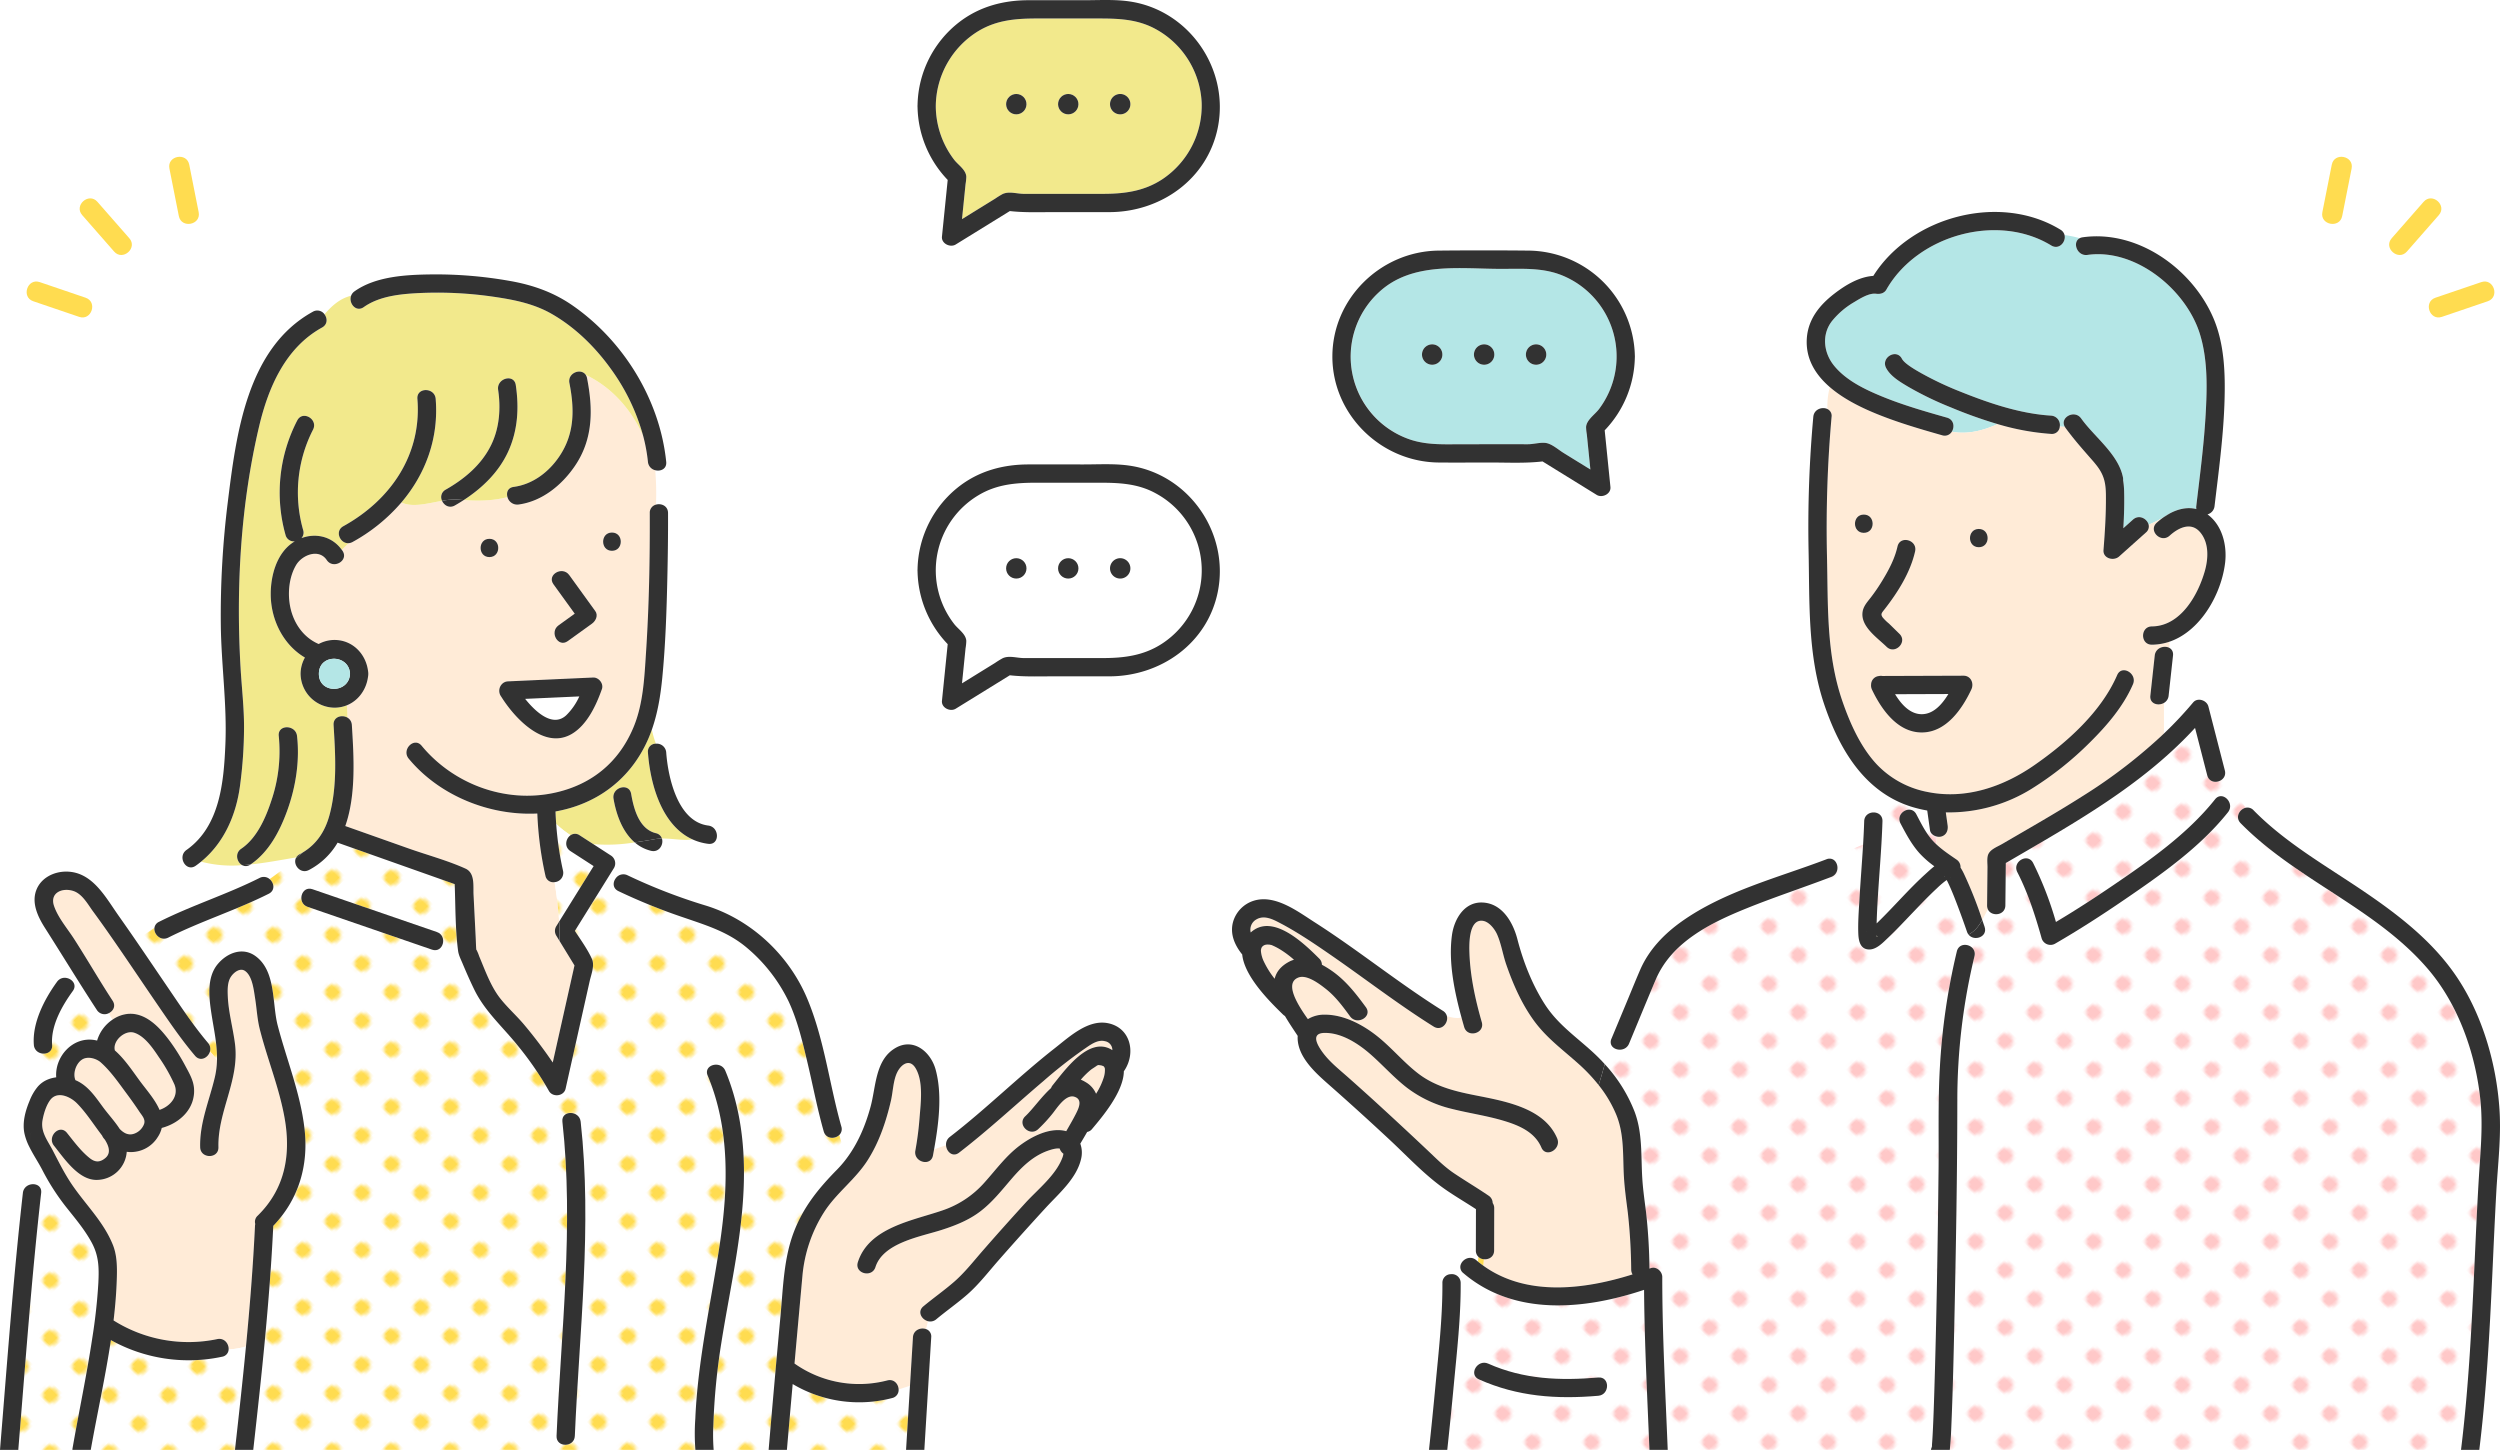 <svg id="レイヤー_1" data-name="レイヤー 1" xmlns="http://www.w3.org/2000/svg" xmlns:xlink="http://www.w3.org/1999/xlink" viewBox="0 0 1367.898 793.389"><defs><style>.cls-1{fill:none;}.cls-2{fill:#fff;}.cls-3{fill:#ffc8c8;}.cls-4{fill:#ffdc50;}.cls-5{fill:#ffebd7;}.cls-6{fill:url(#新規パターンスウォッチ_2);}.cls-7{fill:url(#新規パターンスウォッチ_2-5);}.cls-8{fill:url(#新規パターン1_2);}.cls-9{fill:#b4e6e6;}.cls-10{fill:url(#新規パターン1_2-3);}.cls-11{fill:#f2e98c;}.cls-12{fill:#323232;}</style><pattern id="新規パターンスウォッチ_2" data-name="新規パターンスウォッチ 2" width="12.5" height="12.5" patternTransform="matrix(1.243, -1.206, 1.243, 1.206, 933.233, 3789.218)" patternUnits="userSpaceOnUse" viewBox="0 0 12.5 12.5"><rect class="cls-1" width="12.5" height="12.5"/><rect class="cls-2" x="0" y="-0" width="12.5" height="12.5"/><circle class="cls-4" cx="6.25" cy="6.25" r="2.431"/></pattern><pattern id="新規パターンスウォッチ_2-5" data-name="新規パターンスウォッチ 2" width="12.5" height="12.5" patternTransform="matrix(1.243, -1.206, 1.243, 1.206, 926.002, 3788.23)" patternUnits="userSpaceOnUse" viewBox="0 0 12.5 12.5"><rect class="cls-1" width="12.5" height="12.5"/><rect class="cls-2" x="0" y="-0" width="12.5" height="12.5"/><circle class="cls-4" cx="6.25" cy="6.25" r="2.431"/></pattern><pattern id="新規パターン1_2" data-name="新規パターン1 2" width="12.5" height="12.5" patternTransform="matrix(1.243, -1.206, 1.243, 1.206, 192.896, 3689.524)" patternUnits="userSpaceOnUse" viewBox="0 0 12.5 12.5"><rect class="cls-1" width="12.5" height="12.5"/><rect class="cls-2" x="0" y="-0" width="12.5" height="12.5"/><circle class="cls-3" cx="6.25" cy="6.25" r="2.431"/></pattern><pattern id="新規パターン1_2-3" data-name="新規パターン1 2" width="12.5" height="12.5" patternTransform="matrix(1.243, -1.206, 1.243, 1.206, 200.127, 3690.511)" patternUnits="userSpaceOnUse" viewBox="0 0 12.5 12.5"><rect class="cls-1" width="12.5" height="12.5"/><rect class="cls-2" x="0" y="-0" width="12.5" height="12.5"/><circle class="cls-3" cx="6.25" cy="6.25" r="2.431"/></pattern></defs><path class="cls-5" d="M42.816,591.738c5.971,3.136,9.717,8.877,13.611,14.146,2.9,3.925,6.387,7.65,9.064,11.81,2.009,2.081,4.45,3.62,7.538,2.74a8.948,8.948,0,0,0,5.822-5.485c.806-2.634-1.191-4.565-2.588-6.678-2.256-3.414-4.637-6.746-7.074-10.032-4.295-5.791-8.733-12.261-14.184-17.049-2.025-1.778-6.938-3.643-10.295-1.31-3.202,2.225-4.948,7.528-3.433,11.138C41.799,591.239,42.315,591.475,42.816,591.738Z"/><path class="cls-5" d="M604.042,583.563a5.372,5.372,0,0,0-1.734-.65c-1.628-.21-1.207-.288-2.53.386,1.113-.567-2.237,1.511-2.788,1.948a44.412,44.412,0,0,0-5.116,4.947c-.169.185-.329.378-.496.565a16.703,16.703,0,0,1,2.679,1.358,13.337,13.337,0,0,1,5.67,6.341,37.882,37.882,0,0,0,4.292-9.209,13.442,13.442,0,0,0,.528-4.517C604.369,583.912,603.866,583.443,604.042,583.563Z"/><path class="cls-5" d="M77.008,592.096c3.447,4.603,7.953,9.723,10.288,15.178,5.881-1.956,10.783-7.607,8.096-13.999a92.072,92.072,0,0,0-8.527-14.924c-3.196-4.783-7.638-11.407-13.413-13.282-5.139-1.669-11.991,4.489-10.586,9.693C68.498,579.675,72.965,586.697,77.008,592.096Z"/><path class="cls-2" d="M1036.908,379.842c3.467,5.638,8.242,10.957,14.628,10.934,6.369-.023,11.104-5.377,14.532-11.036Q1051.488,379.791,1036.908,379.842Z"/><path class="cls-5" d="M705.483,526.13a13.187,13.187,0,0,1,2.521-.994,54.035,54.035,0,0,0-6.656-5.063,35.84,35.84,0,0,0-5.506-2.932c-.303-.124-1.389-.267-1.323-.281-2.088-.129-3.054.165-4.111,1.415.109-.096-.242.481-.261.591-.199,1.14-.266.462-.198,1.775a16.604,16.604,0,0,0,1.67,5.646,48.541,48.541,0,0,0,5.821,9.253C698.295,531.897,700.713,528.639,705.483,526.13Z"/><path class="cls-2" d="M287.338,382.392c6.036,7.545,15.226,15.628,22.437,9.022a33.744,33.744,0,0,0,7.2-10.362Q302.156,381.722,287.338,382.392Z"/><path class="cls-4" d="M1064.127,479.616c-.274-.491-.391.006-.123-.095C1063.966,479.534,1064.021,479.569,1064.127,479.616Z"/><path class="cls-6" d="M491.683,760.26a4.519,4.519,0,0,1-3.546,4.693,71.158,71.158,0,0,1-54.414-7.66q-1.604,18-3.162,36.004h65.198q1.071-17.527,2.143-35.053C495.82,758.917,493.754,759.608,491.683,760.26Z"/><path class="cls-6" d="M50.5,732.089a301.341,301.341,0,0,0,3.327-30.336c.394-8.272.253-14.741-3.773-22.097-3.867-7.067-9.105-13.197-14.086-19.483a125.884,125.884,0,0,1-12.906-20.197c-2.066-3.957-4.886-8.161-7.017-12.479-.819,7.342-1.447,14.684-1.99,22.026,2.963-2.872,9.037-1.836,8.469,3.188-5.281,46.769-8.665,93.687-12.518,140.587H39.624a5.681,5.681,0,0,1,.08-.916C43.217,772.263,47.467,752.295,50.5,732.089Z"/><path class="cls-7" d="M459.197,621.039c-2.413,2.334-7.295,2.224-8.493-1.999-3.536-12.463-5.931-25.233-8.932-37.829-2.655-11.143-5.351-22.681-10.192-33.115a88.563,88.563,0,0,0-22.582-29.234c-10.386-8.917-22.18-12.44-34.82-16.805a318.578,318.578,0,0,1-35.844-14.489c-3.203-1.564-3.076-4.901-1.351-7.094a22.032,22.032,0,0,1-3.418-1.719q-9.507,15.294-19.015,30.589c3.248,4.999,6.944,10.049,9.339,15.373,1.606,3.569-.441,8.549-1.253,12.177q-2.56,11.433-5.119,22.865-4.023,17.968-8.046,35.937c-.94,4.2-7.122,4.866-9.139,1.194a174.934,174.934,0,0,0-16.936-24.652c-8.27-10.342-18.01-18.747-23.877-30.744-2.333-4.771-4.459-9.641-6.519-14.535-.93-2.209-2.044-4.339-2.357-6.719-1.57-11.944-1.394-24.376-1.854-36.483q-3.585-1.269-7.171-2.539-11.77-4.168-23.54-8.335-16.678-5.906-33.357-11.811a39.271,39.271,0,0,1-15.673,14.956c-4.585,2.419-8.737-2.707-7.21-6.364-4.693,3.937-9.323,7.895-14.321,11.335,2.473,2.045,3.184,6.193-.469,8.03-17.905,9.003-37.098,14.999-55,24-4.226,2.124-8.075-1.99-7.522-5.463a90.243,90.243,0,0,1-10.466,6.631c5.905,8.593,11.726,17.245,17.601,25.858,7.072,10.369,14.022,21.003,22.158,30.583a4.97,4.97,0,0,1,1.073,4.652,34.289,34.289,0,0,1,3.824,4.981c.251-8.845-1.8-17.314-3.151-26.444-1.266-8.548-2.394-19.119,3.538-26.271,5.13-6.184,13.587-9.521,20.616-4.478,11.399,8.179,9.078,25.891,12.202,37.908,4.956,19.059,12.502,37.147,14.719,56.873,2.242,19.956-3.24,38.414-17.116,52.87-1.946,40.941-6.376,81.846-10.953,122.569H380.487a117.279,117.279,0,0,1-.033-17.161c1.398-32.241,8.621-63.531,13.384-95.335,4.613-30.805,5.65-63.046-6.626-92.293-2.492-5.936,7.189-8.504,9.643-2.658,6.794,16.186,9.724,33.641,10.16,51.134.824,33.056-7.217,65.382-12.331,97.819a355.69,355.69,0,0,0-4.361,44.885,103.402,103.402,0,0,0,.163,13.61h30.075q3.165-36.795,6.524-73.573c1.423-15.41,1.756-31.375,7.397-45.95,5.23-13.513,13.381-23.5,23.392-33.688a61.067,61.067,0,0,0,4.917-5.668C461.613,629.934,460.616,625.427,459.197,621.039ZM236.4,519.615q-34.04-11.713-68.08-23.427c-6.059-2.085-3.44-11.741,2.658-9.643q34.04,11.714,68.081,23.427C245.118,512.057,242.499,521.713,236.4,519.615Zm78.125,266.096c-.276,6.421-10.277,6.435-10,0,2.462-57.222,9.518-114.758,3.195-171.971-.707-6.398,9.301-6.327,10,0C324.043,670.952,316.987,728.489,314.525,785.71Z"/><path class="cls-8" d="M1357.17,601.823c-2.627-25.249-11.97-52.018-28.604-71.5-28.554-33.443-72.005-48.752-102.576-79.895-3.191-3.251-.592-7.733,2.8-8.459a145.535,145.535,0,0,1-11.386-18.002c-1.012,4.407-8.324,5.607-9.7.255q-3.334-12.965-6.668-25.93c-29.037,31.605-66.725,52.427-103.541,73.914q-.121,11.594-.241,23.187c-.058,5.615-7.663,6.33-9.569,2.157-1.052,1.93-2.015,3.923-3.082,5.818q.65,1.888,1.292,3.772c1.878,5.502-5.755,8.155-8.81,4.219-.021.011-.038.024-.059.034.021-.011.039-.024.059-.034a5.328,5.328,0,0,1-.833-1.56q-2.363-6.922-4.961-13.762c-1.311-3.465-2.643-6.929-4.145-10.317-.603-1.359-1.216-2.721-1.913-4.035-.028-.052-.063-.107-.093-.16-.029.018-.062.037-.089.055a47.178,47.178,0,0,0-5.11,4.328c-4.747,4.391-9.208,9.089-13.679,13.757-4.336,4.527-8.611,9.137-13.174,13.438-2.686,2.531-6.248,6.414-10.267,6.421-5.097.009-5.902-4.947-6.04-8.9-.206-5.91.249-11.878.585-17.774.582-10.233,1.431-20.462,2.04-30.7a134.837,134.837,0,0,0-16.675,8.011c3.37,1.545,3.949,7.869-.717,9.65-15.359,5.861-30.996,10.994-46.243,17.151-19.634,7.929-41.032,18.402-49.793,38.968-4.969,11.664-9.754,23.41-14.631,35.113-2.017,4.841-8.956,3.918-9.925.11-1.236,3.641-2.305,7.377-3.356,11.116a82.273,82.273,0,0,1,16.271,25.89c4.505,11.847,3.477,24.336,4.265,36.747.406,6.391,1.319,12.496,2.103,18.812a304.191,304.191,0,0,1,1.806,30.423c.227-.084.459-.165.685-.249,3.097-1.149,6.33,1.802,6.329,4.821-.009,31.518,1.723,63.097,2.983,94.587h144.045a4.894,4.894,0,0,1,.4-1.362.113.113,0,0,0,.004-.031c-.029-.013.114-.513.095-.567.037.102.059.169.083.241l.024-.044a4.551,4.551,0,0,1-.053-1.086c.181-2.28.314-4.564.43-6.848.371-7.29.609-14.586.834-21.882,1.243-40.25,1.873-80.525,2.325-120.79.211-18.858-.359-37.862.715-56.691a355.845,355.845,0,0,1,9.295-63.675c1.526-6.259,11.166-3.592,9.643,2.658a335.208,335.208,0,0,0-9.375,78.819c-.028,40.564-.756,81.138-1.633,121.691-.385,17.795-.78,35.596-1.509,53.381-.191,4.649-.323,9.327-.779,13.96-.071.72-.11,1.479-.202,2.225h279.725c4.218-34.308,5.891-68.843,7.469-103.354.686-15.004,1.357-30.009,2.256-45.002C1357.163,630.537,1358.67,616.241,1357.17,601.823Zm-138.11-157.396c-15.271,19.19-36.459,34.015-56.532,47.746-12.401,8.483-25.076,16.66-38.088,24.182a5.056,5.056,0,0,1-7.345-2.988c-3.448-12.294-7.455-24.773-13.297-36.149-2.938-5.72,5.694-10.774,8.635-5.047a189.83,189.83,0,0,1,12.49,32.297c10.728-6.397,21.228-13.211,31.542-20.236,19.774-13.467,40.501-27.996,55.524-46.876C1215.997,432.32,1223.028,439.442,1219.061,444.427Z"/><path class="cls-9" d="M1206.842,226.818c.825-14.522,1.205-29.937-3.121-43.993-7.485-24.319-35.198-47.083-61.545-43.342-5.697.809-8.449-6.982-4.243-9.155a53.404,53.404,0,0,0-8.291-1.693c.896,3.751-3.051,8.265-7.284,5.675-29.417-18.002-73.301-5.577-90.197,24.117-1.196,2.102-3.429,2.6-5.647,2.298-3.838-.523-8.949,2.73-12.042,4.607a44.139,44.139,0,0,0-12.162,10.425c-5.623,7.313-4.532,17.116,1.046,24.119,6.548,8.221,17.036,13.221,26.54,17.116,11.495,4.712,23.488,8.139,35.423,11.531,3.798,1.079,4.265,5.126,2.629,7.686,8.361,1.622,17.102-.538,25.064-4.167a248.122,248.122,0,0,1-25.628-9.159,178.012,178.012,0,0,1-23.235-11.237c-4.307-2.567-9.724-5.7-12.143-10.318-2.986-5.701,5.648-10.75,8.635-5.047,1.389,2.651,7.102,5.94,10.647,7.943a177.351,177.351,0,0,0,21.16,9.997c15.739,6.321,32.766,12.152,49.816,13.194a5.146,5.146,0,0,1,4.772,5.94,14.078,14.078,0,0,0,2.727.148c-2.896-5.07,5.362-9.598,8.947-4.559.445.625.914,1.229,1.377,1.839,7.382,9.427,19.152,18.456,21.507,30.422a5.465,5.465,0,0,1,.085,1.542,44.174,44.174,0,0,1,.556,6.171c.176,6.689-.041,13.409-.437,20.112q2.644-2.365,5.288-4.73c3.33-2.979,7.773-.469,8.55,2.781a66.262,66.262,0,0,0,8.273-4.119,32.969,32.969,0,0,1,3.111-1.924c.334-.217.669-.425,1.003-.647-.334.223-.669.431-1.003.647,4.625-2.514,9.741-3.749,14.738-2.502a5.021,5.021,0,0,1-.051-1.6C1203.684,260.263,1205.889,243.591,1206.842,226.818Z"/><path class="cls-4" d="M811.931,689.007a5.124,5.124,0,0,1-2.97-1.297l-.279,2.568c1,.816,2.012,1.602,3.043,2.342C811.821,691.409,811.888,690.208,811.931,689.007Z"/><path class="cls-10" d="M1056.012,454.233q-.756-5.375-1.511-10.749a68.333,68.333,0,0,1-7.9-1.85,57.653,57.653,0,0,1-15.68-7.391c-3.002,2.645-3.823,6.529-4.481,10.441a4.417,4.417,0,0,1,3.566,4.677c-.493,15.956-2.072,31.872-2.876,47.814-.136,2.69-.246,5.383-.311,8.076.1-.096.203-.186.302-.282,9.084-8.794,17.283-18.494,26.67-26.979,1.413-1.277,2.947-2.721,4.598-4.004a53.271,53.271,0,0,1-8.179-7.201c-4.309-4.817-7.334-10.556-10.332-16.234-3.006-5.693,5.629-10.741,8.635-5.047,2.568,4.864,5.074,10.073,8.768,14.21.669.749,1.378,1.454,2.104,2.142.164-1.357.374-2.715.61-4.072C1058.111,457.442,1056.282,456.151,1056.012,454.233Z"/><path class="cls-5" d="M1203.886,291.288c-5.005-5.983-11.964-2.536-16.758,1.822-4.755,4.323-11.843-2.733-7.071-7.071a38.378,38.378,0,0,1,3.854-3.076,66.262,66.262,0,0,1-8.273,4.119,4.249,4.249,0,0,1-1.479,4.29q-7.339,6.564-14.677,13.127c-2.97,2.656-8.907,1.083-8.536-3.535.8-9.952,1.417-19.978,1.325-29.965-.061-6.58-.946-11.042-5.132-16.375-.458-.583-.927-1.153-1.395-1.727-.783-.917-1.579-1.814-2.354-2.7-3.752-4.292-7.499-8.553-10.962-13.066-.802-1.03-1.591-2.071-2.351-3.139q-.174-.245-.312-.488a14.078,14.078,0,0,1-2.727-.148,4.311,4.311,0,0,1-4.772,4.06,135.077,135.077,0,0,1-29.253-5.373c-7.962,3.63-16.703,5.79-25.064,4.167a4.516,4.516,0,0,1-5.288,1.956c-12.795-3.636-25.596-7.371-37.868-12.551-7.875-3.324-16.644-7.803-23.584-13.803a40.792,40.792,0,0,0-1.322,11.995,4.067,4.067,0,0,1,2.28,4.289,688.806,688.806,0,0,0-2.52,75.971c.636,26.943-.465,53.806,8.461,79.651,4.168,12.067,9.926,25.028,18.731,34.457a51.624,51.624,0,0,0,27.539,15.106c21.099,4.392,41.786-2.796,58.965-14.774,17.709-12.348,36.365-28.98,45.097-49.152,2.553-5.896,11.165-.798,8.635,5.047-5.266,12.164-14.329,22.686-23.671,31.924a179.008,179.008,0,0,1-31.883,25.326,85.812,85.812,0,0,1-46.858,12.851q.497,3.535.994,7.07c.377,2.685-.612,5.359-3.492,6.151a4.942,4.942,0,0,1-2.168.058c-.236,1.357-.447,2.715-.61,4.072a89.314,89.314,0,0,0,11.11,8.435,4.929,4.929,0,0,1,2.233,4.421,30.12,30.12,0,0,1,1.809,3.263,223.407,223.407,0,0,1,10.065,25.392c1.067-1.895,2.03-3.888,3.082-5.818a5.014,5.014,0,0,1-.431-2.157q.109-10.422.217-20.844c.021-2.014-.353-4.582.233-6.561.936-3.16,4.981-4.559,7.576-6.071q4.449-2.591,8.904-5.172c12.015-6.973,24.04-13.945,35.757-21.413a284.772,284.772,0,0,0,44.084-33.972v-16.741c-3.135,1.822-7.932.517-7.441-3.974q1.201-10.983,2.402-21.965a5.131,5.131,0,0,1,3.039-4.224v0a5.674,5.674,0,0,1,5,.077v-3.42a30.342,30.342,0,0,1-9.593,1.637c-6.447.046-6.432-9.954,0-10,15.631-.112,25.169-17.033,28.935-30.214C1208.329,305.667,1208.781,297.14,1203.886,291.288Zm-184.085-9.733c6.445,0,6.434,10,0,10C1013.356,291.555,1013.367,281.555,1019.802,281.555Zm3.764,45.431a99.58,99.58,0,0,0,6.347-9.298c3.55-5.815,6.808-11.96,8.313-18.65,1.415-6.286,11.053-3.61,9.643,2.658-2.608,11.591-9.549,22.525-16.777,31.773-1.534,1.963-2.166,2.52-1.016,4.294a24.799,24.799,0,0,0,3.49,3.423q2.874,2.819,5.748,5.638c4.604,4.515-2.473,11.581-7.071,7.071-4.817-4.724-13.416-10.478-13.227-17.927C1019.112,332.197,1021.383,329.79,1023.566,326.986Zm55.087,50.248c-5.046,10.738-13.8,23.514-27.117,23.542-13.313.027-22.128-12.666-27.246-23.382a5.124,5.124,0,0,1-.498-2.852,4.704,4.704,0,0,1,4.341-4.646,4.436,4.436,0,0,1,1.837-.03q22.183-.078,44.366-.156C1078.386,369.696,1080.218,373.904,1078.653,377.234Zm4.073-77.815c-6.445,0-6.434-10,0-10C1089.171,289.419,1089.16,299.419,1082.726,299.419Z"/><path class="cls-8" d="M800.676,696.588a4.128,4.128,0,0,1-1.196-5.183,10.536,10.536,0,0,0-5.648,5.78,4.806,4.806,0,0,1,5.394,4.815c.114,18.606-2.038,37.338-3.77,55.84q-1.661,17.74-3.572,35.458H902.508c-1.165-29.146-2.718-58.367-2.939-87.547C866.961,716.678,828.434,720.344,800.676,696.588Zm73.849,67.123c-22.896,1.967-44.109.478-65.316-8.964-5.874-2.615-.781-11.229,5.047-8.634,19.483,8.674,39.323,9.398,60.269,7.598C880.947,753.159,880.889,763.164,874.525,763.71Z"/><path class="cls-5" d="M892.525,694.71a304.249,304.249,0,0,0-1.864-31.35c-.82-6.464-1.739-12.966-2.123-19.513-.672-11.474.277-22.872-4.12-33.759a67.048,67.048,0,0,0-9.73-16.398c-.522,1.589-1.07,3.161-1.663,4.702.593-1.542,1.141-3.113,1.663-4.702a94.597,94.597,0,0,0-11.019-11.631c-8.745-7.846-17.654-14.231-24.606-23.922-6.601-9.203-11.204-19.702-14.897-30.362-1.838-5.304-2.729-11.334-4.98-16.431-1.312-2.97-4.426-7.111-7.987-7.521-7.725-.888-7.346,13.291-7.177,17.863.468,12.649,3.248,25.448,6.753,37.592,1.791,6.205-7.862,8.83-9.643,2.658-.494-1.711-.984-3.455-1.465-5.217-2.407.64-5.193.114-7.98-.738.953,3.788-3.011,8.373-7.248,5.723-19.725-12.34-38.141-26.683-57.298-39.864-8.655-5.955-17.431-11.888-26.747-16.773-3.933-2.062-8.714-4.543-13.015-1.958a6.393,6.393,0,0,0-3.03,7.094c11.987-10.927,29.483,6.325,37.471,14.269a4.621,4.621,0,0,1,1.472,3.389,51.999,51.999,0,0,1,5.356,3.28c7.684,5.327,13.233,12.477,18.704,19.946,3.811,5.203-4.871,10.186-8.635,5.047-3.905-5.331-7.915-10.791-13.14-14.926-3.391-2.683-10.395-8.09-15.047-6.375-8.064,2.972-.431,15.028,5.083,22.782a17.454,17.454,0,0,1,9.134-2.446c10.361-.016,20.516,5.281,28.464,11.517,8.062,6.326,14.581,14.384,22.694,20.64,8.098,6.244,17.461,9.071,27.306,11.169,16.7,3.558,41.135,6.299,48.811,24.352,2.492,5.861-6.124,10.95-8.635,5.047-3.641-8.562-12.391-12.194-20.793-14.699-9.198-2.743-18.721-4.082-28.016-6.419a65.853,65.853,0,0,1-24.714-11.582c-7.118-5.497-13.063-12.246-19.796-18.174-6.75-5.944-15.948-11.991-25.321-11.851-2.585.039-3.89.791-4.37,1.93q-.056.199-.131.391c-.555,2.247,1.522,5.688,3.447,8.321,3.83,5.237,9.051,9.327,13.871,13.597q7.144,6.329,14.206,12.749,14.834,13.48,29.373,27.279c4.577,4.322,9.094,8.918,14.335,12.45,6.263,4.221,12.768,8.067,19.017,12.32a4.9,4.9,0,0,1,2.247,4.048,4.783,4.783,0,0,1,.837,2.825q-.027,11.564-.054,23.129c-.008,3.473-2.916,5.068-5.594,4.797-.044,1.201-.11,2.402-.206,3.613,23.414,16.791,54.837,13.112,81.545,4.676A4.953,4.953,0,0,1,892.525,694.71Z"/><path class="cls-5" d="M500.842,629.551a172.287,172.287,0,0,0,2.3-17.911c.636-8.045,2.218-19.785-2.158-27.133-3.276-5.5-7.976-2.164-10.138,2.363-2.158,4.518-2.225,10.431-3.35,15.307-2.645,11.463-6.489,22.891-12.885,32.846-6.747,10.502-17.036,17.76-23.739,28.252a77.873,77.873,0,0,0-11.833,35.019q-2.161,23.886-4.317,47.772c.021.014.042.025.064.04a61.236,61.236,0,0,0,50.692,9.205c3.692-.966,6.122,2.015,6.204,4.949,2.071-.652,4.137-1.343,6.22-2.016q.811-13.267,1.622-26.534c.246-4.02,4.277-5.524,7.148-4.498.364-1.439.733-2.873,1.089-4.301-3.508-.877-6.022-5.235-2.528-8.145,5.531-4.606,11.479-8.761,16.898-13.49,5.91-5.157,10.819-11.522,15.971-17.397q11.369-12.964,22.976-25.717c6.769-7.408,16.618-15.113,20.214-24.722a8.92,8.92,0,0,0,.556-2.166,5.445,5.445,0,0,1-2.036-2.833c-1.763-.277-4.366.434-6.658,1.258-8.13,2.926-14.25,9.011-19.765,15.425-5.38,6.257-10.447,12.706-17.06,17.739-6.302,4.796-13.633,7.694-21.119,10.099-11.437,3.674-31.943,6.975-36.194,20.327-1.948,6.119-11.6,3.488-9.643-2.658,6.066-19.052,29.992-22.72,46.35-28.36a53.389,53.389,0,0,0,23.079-15.409c6.191-6.887,11.601-14.39,19.072-20.007,6.615-4.973,16.196-9.943,24.774-8.114.258.055.498.131.746.198,1.829-3.198,3.705-6.369,5.362-9.658,1.442-2.862,3.754-7.675-.814-9.158-4.795-1.557-9.539,6.076-11.918,9.051a82.244,82.244,0,0,1-7.967,8.662c-4.696,4.399-11.778-2.662-7.071-7.071,4.204-3.938,8.805-10.664,14.1-15.427a5.425,5.425,0,0,1,.9-1.573c6.524-8.007,20.048-27.354,32.634-19.173a4.837,4.837,0,0,0-3.969-4.87c-4.213-1.141-8.304,2.173-11.573,4.387a258.19,258.19,0,0,0-21.975,17.246c-15.447,13.107-30.284,26.976-46.343,39.345-3.485,2.684-6.91-.524-7.126-4.061-2.189.715-4.354,1.478-6.558,2.312-.197,1.097-.395,2.186-.594,3.257C509.308,638.538,499.672,635.841,500.842,629.551Z"/><path class="cls-5" d="M358.509,257.291a5.175,5.175,0,0,1-3.984-4.581,92.003,92.003,0,0,0-2.628-14.268c-6.418-14.199-16.895-26.421-31.43-33.356a4.904,4.904,0,0,1,.736,1.825c3.308,16.848,3.411,33.168-6.54,47.896-7.1,10.508-17.975,19.509-30.952,21.254a5.525,5.525,0,0,1-6.038-4.074c-7.932,2.099-16.136,2.19-23.933,1.623q-2.377,1.544-4.834,2.947c-3.054,1.741-5.933-.034-7.021-2.525-7.771,1.339-15.915,3.8-22.277.915a96.044,96.044,0,0,1-26.701,21.61,5.094,5.094,0,0,1-2.195.656c-1.231,1.214-2.446,2.444-3.68,3.655.124.173.256.333.376.512,3.595,5.367-5.071,10.367-8.634,5.047-4.303-6.423-13.457-2.808-16.746,2.736-3.523,5.938-4.502,13.678-3.629,20.435,1.341,10.379,7.21,19.046,15.969,22.77a18.09,18.09,0,0,1,8.634-2.21c9.885,0,17.203,7.616,18.377,16.96a8.332,8.332,0,0,1-.001,3.137,19.268,19.268,0,0,1-11.643,15.67,57.286,57.286,0,0,1,.378,6.753,4.859,4.859,0,0,1,2.414,4.033c1.033,16.737,2.457,38.099-3.599,55.266q17.311,6.129,34.622,12.259c10.251,3.63,21.215,6.546,31.133,11.024,5.312,2.398,4.182,9.384,4.429,14.331q.59,11.787,1.179,23.575c.106,2.128.131,4.283.31,6.409.059.079.127.174.213.309a22.241,22.241,0,0,1,1.36,3.295c3.181,7.567,6.292,16.397,11.388,22.927,3.973,5.092,9.001,9.54,13.182,14.514q6.353,7.557,12.111,15.6,1.82,2.542,3.589,5.144,5.945-26.556,11.891-53.111-4.066-6.653-8.132-13.306c-.023,1.806-.073,3.619-.175,5.445.102-1.826.152-3.639.175-5.445q-.934-1.529-1.868-3.057a4.98,4.98,0,0,1,0-5.047q.804-1.292,1.607-2.584c-.441-7.292-1.367-14.464-2.488-21.586a4.359,4.359,0,0,1-5.021-3.545,189.822,189.822,0,0,1-4.43-34.001c-26.127,1.311-53.624-9.758-70.374-30.026-4.072-4.927,2.968-12.036,7.071-7.071,17.264,20.891,45.4,31.452,72.107,25.878,20.621-4.303,35.852-16.655,43.91-36.184,5.278-12.791,5.871-27.078,6.765-40.722,1.664-25.37,2.146-50.868,2.047-76.291a4.543,4.543,0,0,1,3.389-4.601A147.343,147.343,0,0,0,358.509,257.291Zm-47.042,57.359q7.134,9.866,14.27,19.731c1.703,2.355.23,5.382-1.794,6.841q-6.646,4.79-13.292,9.58c-5.234,3.772-10.22-4.906-5.047-8.635q4.43-3.193,8.861-6.386-5.816-8.042-11.632-16.084C299.052,314.47,307.731,309.484,311.467,314.65Zm-43.672-9.834c-6.445,0-6.434-10,0-10C274.241,294.816,274.23,304.816,267.796,304.816Zm61.55,72.224c-3.109,8.832-8.089,19.584-16.452,24.523-15.087,8.909-31.302-8.617-38.618-20.331a5.33,5.33,0,0,1,.238-6.783,4.816,4.816,0,0,1,3.528-1.636q23.242-1.051,46.483-2.102C327.619,370.571,330.402,374.041,329.346,377.04Zm5.493-75.658c-6.445,0-6.435-10,0-10C341.285,291.382,341.274,301.382,334.84,301.382Z"/><path class="cls-11" d="M189.733,385.925a18.015,18.015,0,0,1-6.733,1.285,18.742,18.742,0,0,1-18.526-18.526,18.29,18.29,0,0,1,2.368-8.893c-11.542-6.779-18.677-20.289-18.707-34.677-.021-9.991,3.108-21.84,11.614-27.911.51-.364,1.033-.696,1.561-1.011a4.651,4.651,0,0,1-5.08-3.503,85.764,85.764,0,0,1,6.412-62.632c2.949-5.731,11.574-.666,8.635,5.047a75.236,75.236,0,0,0-5.404,54.926,4.511,4.511,0,0,1-.918,4.408c7.942-2.951,16.818-.911,22.077,6.43,1.234-1.211,2.45-2.441,3.68-3.655-4.597.258-7.735-6.59-2.852-9.291,26.02-14.394,42.993-39.269,40.524-69.683-.522-6.425,9.483-6.37,10,0,1.762,21.69-5.619,41.254-18.775,56.708,6.363,2.885,14.507.424,22.277-.915a4.594,4.594,0,0,1,1.974-6.11c10.34-5.896,19.647-13.651,24.925-24.539,4.512-9.308,5.289-19.949,3.777-30.075-.941-6.306,8.696-9.001,9.643-2.658,1.87,12.527,1.143,25.023-4.246,36.644-5.159,11.124-14.063,19.723-24.218,26.316,7.798.567,16.001.476,23.933-1.623-.729-2.439.158-5.135,3.38-5.569,10.448-1.405,19.201-8.107,24.975-16.659,8.441-12.502,8.347-25.854,5.533-40.191-1.094-5.572,6.325-8.299,8.906-4.483,14.535,6.935,25.012,19.157,31.43,33.356a113.059,113.059,0,0,0-17.725-36.703c-8.6-11.967-19.621-22.783-32.483-30.094-9.512-5.407-20.002-7.56-30.721-9.146a212.817,212.817,0,0,0-39.896-2.219c-10.655.446-23.038,1.376-32.023,7.747-4.293,3.044-8.401-2.161-6.949-6.189-5.769,1.311-10.523,5.389-14.54,10.15,1.639,2.182,1.742,5.515-1.331,7.208-20.003,11.024-29.37,32.654-34.409,53.922-10.201,43.057-12.77,88.638-10.166,132.714.631,10.675,1.881,21.292,1.876,31.999a245.009,245.009,0,0,1-2.204,32.083c-2.126,16.021-8.746,31.285-21.314,41.555a66.613,66.613,0,0,0,22.486,1.911c-2.9-1.592-4.166-6.506-.497-8.988,8.459-5.722,13.261-16.626,16.356-25.975a83.847,83.847,0,0,0,4.168-35.708c-.725-6.394,9.283-6.322,10,0,1.56,13.758-.746,28.138-5.474,41.1-4.045,11.09-9.956,22.396-19.958,29.185,8.427-.863,16.879-2.518,24.983-3.84a4.748,4.748,0,0,1,1.925-1.762c.657-.346,1.285-.714,1.901-1.092.374-.304.746-.608,1.123-.909-.377.301-.749.606-1.123.909,7.495-4.603,11.981-11.521,14.348-20.164,4.343-15.863,3.276-33.206,2.275-49.426-.278-4.505,4.535-5.831,7.586-4.033A57.286,57.286,0,0,0,189.733,385.925Z"/><path class="cls-11" d="M303.953,444.001c.076,2.276.206,4.543.368,6.806a53.444,53.444,0,0,0,7.867,6.198,4.29,4.29,0,0,1,4.985.044q3.721,2.408,7.443,4.816a92.833,92.833,0,0,0,22.672-.932c-6.707-5.741-10.107-15.256-11.584-23.893-1.078-6.305,8.561-8.989,9.643-2.658,1.395,8.163,4.307,19.253,13.508,21.508a4.396,4.396,0,0,1,3.322,2.925c5.669-.103,11.081,1.254,16.785.495-16.854-7.618-23.156-30.101-24.437-47.598a4.286,4.286,0,0,1,4.378-4.794,47.746,47.746,0,0,1-2.228-7.705,71.043,71.043,0,0,1-9.558,18.41C336.278,432.533,320.745,441.021,303.953,444.001Z"/><path class="cls-6" d="M312.188,457.004a53.444,53.444,0,0,1-7.867-6.198,174.499,174.499,0,0,0,3.751,25.662,5.097,5.097,0,0,1-4.622,6.203c1.121,7.122,2.046,14.294,2.488,21.586q9.438-15.182,18.875-30.364-6.344-4.105-12.688-8.21C308.564,463.379,309.548,458.822,312.188,457.004Z"/><path class="cls-6" d="M53.001,552.622c-4.22-6.445-8.34-12.961-12.439-19.492a41.548,41.548,0,0,1-3.919,2.025c3.096.688,5.551,3.841,3.199,7.079-5.917,8.148-12.148,19.065-11.317,29.476.354,4.441-4.313,5.785-7.399,4.09.161,6.318.375,12.397-.473,18.792a14.462,14.462,0,0,1,5.027-3.728,17.691,17.691,0,0,1,5.082-1.389c-.861-11.169,8.87-22.386,20.928-20.414.49.08.97.187,1.446.305a20.967,20.967,0,0,1,8.453-11.473,19.757,19.757,0,0,1-2.007-3.557A4.983,4.983,0,0,1,53.001,552.622Z"/><path class="cls-5" d="M142.12,563.041c-1.396-5.539-1.642-11.304-2.554-16.93-.705-4.352-1.475-12.171-5.575-14.9-2.757-1.835-6.257,1.003-7.762,3.423-1.828,2.939-1.728,7.037-1.595,10.383.355,8.903,2.891,17.584,3.975,26.406,2.421,19.692-9.59,36.899-9.083,56.288.169,6.448-9.832,6.423-10,0-.349-13.334,4.988-25.438,8.004-38.181a45.534,45.534,0,0,0,1.187-9.259,34.289,34.289,0,0,0-3.824-4.981c-.938,3.429-5.236,5.843-8.144,2.419-7.934-9.343-14.82-19.6-21.736-29.701-7.67-11.201-15.212-22.491-22.95-33.645-3.627-5.229-7.293-10.433-11.068-15.557-2.979-4.043-5.972-9.789-11.036-11.349-6.132-1.889-12.835,1.185-10.377,8.297,2.225,6.437,7.207,12.172,10.862,17.84,7.236,11.222,13.878,22.806,21.194,33.98,1.871,2.858.331,5.603-2.056,6.764a19.757,19.757,0,0,0,2.007,3.557,17.697,17.697,0,0,1,8.855-3.179c10.02-.553,17.67,8.331,23.015,15.659a113.887,113.887,0,0,1,8.174,13.241c2.02,3.758,4.215,7.556,4.532,11.902.807,11.058-7.79,19.058-17.659,21.651a15.088,15.088,0,0,1-2.13,4.91,17.284,17.284,0,0,1-17.02,8.144,16.547,16.547,0,0,1-16.158,15.376c-10.153.388-18.138-11.836-23.646-18.688-3.997-4.971,3.039-12.087,7.071-7.071,3.79,4.714,7.608,9.938,12.364,13.755,2.883,2.313,5.462,2.656,8.592.087,3.388-2.78,1.892-6.766-.205-10.102-.237-.273-.472-.552-.699-.841a5.529,5.529,0,0,1-.765-1.307c-.348-.477-.688-.929-.999-1.341-4.086-5.422-8.112-11.703-12.905-16.494-3.56-3.558-10.672-6.832-14.511-1.744-2.223,2.946-3.574,7.474-4.215,11.031-1.16,6.438,2.78,11.151,5.621,16.631,3.21,6.19,6.317,12.454,10.213,18.252,7.569,11.262,17.498,20.553,22.652,33.373,2.263,5.628,2.33,11.877,2.167,17.866-.214,7.851-.862,15.678-1.792,23.482a76.93,76.93,0,0,0,56.714,10.217c3.926-.833,6.438,2.613,6.24,5.644a40.145,40.145,0,0,0,9.494-1.618c2.121-21.981,3.89-43.995,4.936-66.021a5.645,5.645,0,0,1,.138-.987,4.487,4.487,0,0,1,1.327-4.549c15.038-14.731,18.319-33.446,14.709-53.595C152.716,594.943,146.235,579.369,142.12,563.041Z"/><path class="cls-6" d="M125.095,738.349a4.225,4.225,0,0,1-3.582,3.998,87.39,87.39,0,0,1-60.829-9.098c-3.01,20.128-7.488,40.124-11.024,60.048h78.911c2.115-18.821,4.195-37.682,6.017-56.566A40.145,40.145,0,0,1,125.095,738.349Z"/><path class="cls-4" d="M1021.285,509.886a2.134,2.134,0,0,0,.241-.152C1021.389,509.787,1021.295,509.84,1021.285,509.886Z"/><path class="cls-4" d="M1026.767,511.879c-.002.396.012.668.081.446C1026.805,512.463,1027.886,512.723,1026.767,511.879Z"/><path class="cls-4" d="M1067.018,480.378c-.007.009-.018.017-.025.026.083.008.122.003.099-.023C1066.921,480.188,1067.052,480.335,1067.018,480.378Z"/><path class="cls-12" d="M267.796,304.816c6.434,0,6.445-10,0-10C261.361,294.816,261.351,304.816,267.796,304.816Z"/><path class="cls-12" d="M334.84,291.382c-6.435,0-6.445,10,0,10C341.274,301.382,341.285,291.382,334.84,291.382Z"/><path class="cls-12" d="M1028.132,369.896a4.704,4.704,0,0,0-4.341,4.646,5.124,5.124,0,0,0,.498,2.852c5.118,10.715,13.932,23.409,27.246,23.382,13.317-.028,22.07-12.804,27.117-23.542,1.565-3.33-.267-7.538-4.317-7.524q-22.183.078-44.366.156A4.436,4.436,0,0,0,1028.132,369.896Zm23.404,20.88c-6.385.023-11.161-5.296-14.628-10.934q14.58-.051,29.159-.102C1062.64,385.399,1057.905,390.753,1051.536,390.776Z"/><path class="cls-12" d="M358.914,276.11c-.111,5.155-.223,10.275.111,15.282-.334-5.007-.222-10.127-.111-15.282a4.543,4.543,0,0,0-3.389,4.601c.099,25.423-.383,50.92-2.047,76.291-.895,13.645-1.488,27.932-6.765,40.722-8.058,19.528-23.289,31.881-43.91,36.184-26.707,5.573-54.843-4.987-72.107-25.878-4.103-4.965-11.143,2.144-7.071,7.071,16.75,20.268,44.248,31.337,70.374,30.026a189.822,189.822,0,0,0,4.43,34.001,4.359,4.359,0,0,0,5.021,3.545c-.751-4.774-1.587-9.527-2.425-14.28.839,4.752,1.674,9.506,2.425,14.28a5.097,5.097,0,0,0,4.622-6.203,174.499,174.499,0,0,1-3.751-25.662c-.448-.456-.885-.922-1.296-1.415v0c.411.493.848.959,1.296,1.415-.162-2.263-.292-4.53-.368-6.806,16.793-2.98,32.325-11.467,43.164-26.379a71.043,71.043,0,0,0,9.558-18.41c-.737-3.544-1.195-7.181-1.65-10.82.455,3.638.913,7.276,1.65,10.82,3.16-8.983,4.731-18.464,5.691-28.3,1.776-18.191,2.368-36.506,2.778-54.771.265-11.806.427-23.62.381-35.43C365.51,276.799,361.809,275.266,358.914,276.11Z"/><path class="cls-12" d="M460.346,616.381c-6.581-23.196-9.283-47.643-18.677-70-10.02-23.847-30.629-43.165-55.295-50.831a302.927,302.927,0,0,1-42.994-16.618,5.08,5.08,0,0,0-6.398,1.54c2.942,1.2,6.111,1.941,9.043,2.918-2.931-.977-6.1-1.719-9.043-2.918-1.726,2.193-1.853,5.53,1.351,7.094a318.578,318.578,0,0,0,35.844,14.489c12.64,4.365,24.435,7.889,34.82,16.805a88.563,88.563,0,0,1,22.582,29.234c4.841,10.434,7.538,21.972,10.192,33.115,3.001,12.596,5.396,25.366,8.932,37.829,1.198,4.223,6.08,4.332,8.493,1.999a44.054,44.054,0,0,0-6.171-12.647,44.054,44.054,0,0,1,6.171,12.647A4.493,4.493,0,0,0,460.346,616.381Z"/><path class="cls-12" d="M278.042,372.813a4.816,4.816,0,0,0-3.528,1.636,5.33,5.33,0,0,0-.238,6.783c7.317,11.714,23.532,29.24,38.618,20.331,8.363-4.939,13.343-15.691,16.452-24.523,1.055-2.998-1.728-6.469-4.821-6.329Q301.284,371.762,278.042,372.813Zm31.733,18.601c-7.211,6.606-16.402-1.476-22.437-9.022q14.819-.67,29.637-1.34A33.744,33.744,0,0,1,309.775,391.414Z"/><path class="cls-12" d="M364.525,252.71c-3.452-33.95-23.356-66.286-51.371-85.655-10.422-7.206-21.741-11.151-34.121-13.327a231.872,231.872,0,0,0-42.883-3.584c-13.783.172-30.473.969-42.148,9.248a5.101,5.101,0,0,0-1.902,2.446,17.636,17.636,0,0,1,3.925-.448,17.636,17.636,0,0,0-3.925.448c-1.452,4.028,2.656,9.233,6.949,6.189,8.985-6.372,21.368-7.301,32.023-7.747a212.817,212.817,0,0,1,39.896,2.219c10.72,1.587,21.209,3.739,30.721,9.146,12.862,7.311,23.883,18.127,32.483,30.094a113.059,113.059,0,0,1,17.725,36.703,83.164,83.164,0,0,1,3.128,7.949,83.164,83.164,0,0,0-3.128-7.949,92.003,92.003,0,0,1,2.628,14.268,5.175,5.175,0,0,0,3.984,4.581,56.336,56.336,0,0,0-2.484-11.9,56.336,56.336,0,0,1,2.484,11.9C361.469,258.067,364.916,256.556,364.525,252.71Z"/><path class="cls-12" d="M311.467,314.65c-3.736-5.166-12.415-.18-8.635,5.047q5.816,8.042,11.632,16.084-4.431,3.193-8.861,6.386c-5.173,3.728-.187,12.407,5.047,8.635q6.646-4.79,13.292-9.58c2.024-1.459,3.497-4.486,1.794-6.841Q318.602,324.516,311.467,314.65Z"/><path class="cls-12" d="M387.525,451.71c-16.736-2.114-22.002-26.37-23-40a5.185,5.185,0,0,0-5.622-4.794,33.876,33.876,0,0,0,2.122,4.475,33.876,33.876,0,0,1-2.122-4.475,4.286,4.286,0,0,0-4.378,4.794c1.281,17.498,7.583,39.98,24.437,47.598a21.842,21.842,0,0,0,4.063-.917,3.139,3.139,0,0,0,2-5,3.139,3.139,0,0,1-2,5,21.842,21.842,0,0,1-4.063.917,29.681,29.681,0,0,0,8.563,2.402C393.893,462.515,393.834,452.508,387.525,451.71Z"/><path class="cls-12" d="M347.287,460.933a21.372,21.372,0,0,0,8.909,4.599c4.431,1.086,7.056-3.443,5.981-6.718a25.724,25.724,0,0,0-5.152.578C353.779,459.933,350.533,460.471,347.287,460.933Z"/><path class="cls-12" d="M358.854,455.889c-9.201-2.255-12.112-13.345-13.508-21.508-1.082-6.33-10.72-3.646-9.643,2.658,1.477,8.637,4.876,18.151,11.584,23.893,3.246-.462,6.492-1,9.738-1.541a25.724,25.724,0,0,1,5.152-.578A4.396,4.396,0,0,0,358.854,455.889Z"/><path class="cls-12" d="M166.64,617.858c-2.216-19.725-9.763-37.813-14.719-56.873-3.124-12.017-.804-29.729-12.202-37.908-7.028-5.043-15.486-1.706-20.616,4.478-5.933,7.151-4.804,17.723-3.538,26.271,1.352,9.13,3.402,17.599,3.151,26.444a20.475,20.475,0,0,1,2.309,5.121,20.475,20.475,0,0,0-2.309-5.121,45.534,45.534,0,0,1-1.187,9.259c-3.016,12.743-8.353,24.847-8.004,38.181.168,6.423,10.169,6.448,10,0-.507-19.39,11.504-36.597,9.083-56.288-1.085-8.822-3.621-17.503-3.975-26.406-.133-3.345-.233-7.444,1.595-10.383,1.505-2.42,5.005-5.257,7.762-3.423,4.101,2.728,4.87,10.548,5.575,14.9.912,5.627,1.158,11.392,2.554,16.93,4.115,16.328,10.597,31.902,13.578,48.539,3.611,20.149.329,38.864-14.709,53.595a4.487,4.487,0,0,0-1.327,4.549,5.645,5.645,0,0,0-.138.987c-1.046,22.025-2.816,44.039-4.936,66.021a14.53,14.53,0,0,0,6.436-4.339,14.53,14.53,0,0,1-6.436,4.339c-1.822,18.885-3.902,37.745-6.017,56.566h10c4.576-40.723,9.007-81.627,10.953-122.569C163.4,656.272,168.882,637.814,166.64,617.858Z"/><path class="cls-12" d="M171.182,170.563c-36.259,19.984-41.988,67.436-46.568,104.382a501.177,501.177,0,0,0-3.796,66.688c.221,21.866,3.428,43.669,2.51,65.528-.864,20.565-2.894,44.937-21.275,57.901-5.218,3.68-.228,12.355,5.047,8.635,1.007-.711,1.973-1.457,2.913-2.226a45.665,45.665,0,0,1-7.988-3.078,45.665,45.665,0,0,0,7.988,3.078c12.568-10.27,19.188-25.534,21.314-41.555a245.009,245.009,0,0,0,2.204-32.083c.005-10.707-1.246-21.323-1.876-31.999-2.604-44.076-.035-89.657,10.166-132.714,5.039-21.267,14.406-42.897,34.409-53.922,3.072-1.693,2.97-5.027,1.331-7.208a114.384,114.384,0,0,0-7.535,10.402,114.384,114.384,0,0,1,7.535-10.402A4.793,4.793,0,0,0,171.182,170.563Z"/><path class="cls-12" d="M157.052,443.81c4.727-12.961,7.034-27.342,5.474-41.1-.717-6.322-10.725-6.394-10,0a83.847,83.847,0,0,1-4.168,35.708c-3.095,9.35-7.897,20.253-16.356,25.975-3.669,2.482-2.403,7.396.497,8.988q2.294-.146,4.595-.386C147.095,466.206,153.007,454.9,157.052,443.81Z"/><path class="cls-12" d="M137.094,472.995q-2.3.236-4.595.386a4.193,4.193,0,0,0,4.55-.353C137.064,473.017,137.079,473.006,137.094,472.995Z"/><path class="cls-12" d="M201.376,367.119c-1.174-9.344-8.492-16.96-18.377-16.96a18.09,18.09,0,0,0-8.634,2.21c-8.759-3.723-14.628-12.39-15.969-22.77-.873-6.756.106-14.497,3.629-20.435,3.289-5.544,12.443-9.159,16.746-2.736,3.564,5.32,12.23.319,8.634-5.047-.12-.179-.252-.339-.376-.512a66.665,66.665,0,0,1-5.005,4.523,66.665,66.665,0,0,0,5.005-4.523c-5.259-7.342-14.135-9.382-22.077-6.43a4.511,4.511,0,0,0,.918-4.408,75.236,75.236,0,0,1,5.404-54.926c2.939-5.713-5.686-10.778-8.635-5.047a85.764,85.764,0,0,0-6.412,62.632,4.651,4.651,0,0,0,5.08,3.503c-.528.316-1.051.647-1.561,1.011-8.506,6.071-11.635,17.921-11.614,27.911.03,14.388,7.165,27.898,18.707,34.677a18.29,18.29,0,0,0-2.368,8.893,18.742,18.742,0,0,0,18.526,18.526c9.882,0,17.201-7.614,18.377-16.955a8.332,8.332,0,0,0,.001-3.137Zm-26.903,1.566c0-11.077,16.502-10.894,17.052,0C190.975,379.575,174.473,379.758,174.473,368.685Z"/><path class="cls-9" d="M174.473,368.685c0,11.073,16.502,10.891,17.052,0C190.975,357.79,174.473,357.608,174.473,368.685Z"/><path class="cls-12" d="M.007,793.297,0,793.389H10l.007-.092Z"/><path class="cls-12" d="M22.525,652.71c.567-5.024-5.506-6.06-8.469-3.188-.366,4.956-.7,9.913-1.031,14.869.331-4.956.664-9.913,1.031-14.869a5.146,5.146,0,0,0-1.531,3.188C7.244,699.479,3.861,746.398.007,793.297h10C13.861,746.398,17.244,699.479,22.525,652.71Z"/><path class="cls-12" d="M390.323,779.687a355.69,355.69,0,0,1,4.361-44.885c5.114-32.437,13.155-64.763,12.331-97.819-.436-17.494-3.366-34.948-10.16-51.134-2.453-5.845-12.134-3.277-9.643,2.658,12.276,29.247,11.239,61.489,6.626,92.293-4.763,31.804-11.986,63.094-13.384,95.335a117.279,117.279,0,0,0,.033,17.161h9.999A103.402,103.402,0,0,1,390.323,779.687Z"/><path class="cls-12" d="M147.517,480.998a62.99,62.99,0,0,1-11.492,6.394,62.99,62.99,0,0,0,11.492-6.394,4.902,4.902,0,0,0-5.516-.605c-17.902,9.001-37.096,14.997-55,24a4.264,4.264,0,0,0-2.475,3.172,27.907,27.907,0,0,0,2.498-2.174,27.907,27.907,0,0,1-2.498,2.174c-.553,3.473,3.296,7.587,7.522,5.463,17.902-9.001,37.095-14.997,55-24C150.701,487.191,149.991,483.043,147.517,480.998Z"/><path class="cls-12" d="M113.82,570.638c-8.136-9.58-15.086-20.215-22.158-30.583-5.875-8.613-11.695-17.265-17.601-25.858-.691.4-1.373.798-2.035,1.196.663-.398,1.345-.796,2.035-1.196q-4.461-6.491-9.005-12.925c-7.303-10.279-14.425-24.284-28.74-24.369-6.847-.041-13.854,3.406-16.422,10.052-2.782,7.2.876,14.754,4.724,20.798,5.361,8.422,10.633,16.913,15.945,25.377a3.194,3.194,0,0,0,1.463-2.738,3.194,3.194,0,0,1-1.463,2.738c4.099,6.531,8.219,13.047,12.439,19.492a4.983,4.983,0,0,0,6.579,1.716c-.904-1.997-1.622-4.08-2.555-5.946.933,1.866,1.651,3.949,2.555,5.946,2.386-1.161,3.927-3.906,2.056-6.764-7.316-11.174-13.958-22.759-21.194-33.98-3.655-5.668-8.637-11.403-10.862-17.84-2.458-7.112,4.245-10.187,10.377-8.297,5.065,1.56,8.058,7.306,11.036,11.349,3.775,5.124,7.441,10.328,11.068,15.557,7.738,11.155,15.28,22.444,22.95,33.645,6.916,10.1,13.802,20.358,21.736,29.701,2.908,3.424,7.206,1.01,8.144-2.419-2.191-2.418-4.628-4.659-6.867-6.898,2.239,2.239,4.676,4.479,6.867,6.898A4.97,4.97,0,0,0,113.82,570.638Z"/><path class="cls-12" d="M1067.051,791.073c.456-4.634.588-9.311.779-13.96.729-17.785,1.124-35.586,1.509-53.381.877-40.553,1.605-81.127,1.633-121.691a335.208,335.208,0,0,1,9.375-78.819c1.524-6.251-8.117-8.918-9.643-2.658a355.845,355.845,0,0,0-9.295,63.675c-1.074,18.829-.503,37.833-.715,56.691-.451,40.266-1.082,80.541-2.325,120.79-.225,7.295-.463,14.592-.834,21.882-.116,2.284-.25,4.568-.43,6.848a4.551,4.551,0,0,0,.053,1.086l-.024.044c-.024-.072-.047-.139-.083-.241.019.054-.124.554-.095.567a.113.113,0,0,1-.004.031,4.894,4.894,0,0,0-.4,1.362h10.296C1066.941,792.552,1066.98,791.793,1067.051,791.073Z"/><path class="cls-12" d="M1367.618,607.099c-1.719-26.082-9.999-54.065-25.395-75.457-13.016-18.085-30.84-31.717-49.126-44.103-20.529-13.905-42.54-26.358-60.036-44.183a4.497,4.497,0,0,0-4.271-1.388c2.045,2.832,4.139,5.628,6.235,8.423-2.096-2.795-4.19-5.591-6.235-8.423-3.392.725-5.992,5.208-2.8,8.459,30.571,31.143,74.022,46.453,102.576,79.895,16.635,19.482,25.978,46.252,28.604,71.5,1.5,14.418-.008,28.715-.872,43.118-.899,14.993-1.569,29.998-2.256,45.002-1.578,34.511-3.252,69.046-7.469,103.354h9.998c3.907-31.779,5.638-63.758,7.12-95.727.699-15.081,1.346-30.165,2.181-45.239C1366.706,637.299,1368.61,622.159,1367.618,607.099Z"/><path class="cls-12" d="M1002.729,470.158c-7.318,3.913-14.629,7.72-22.704,9.234,8.075-1.514,15.386-5.321,22.704-9.234a4.261,4.261,0,0,0-3.375.007c-26.463,10.098-55.829,17.432-79.204,34.033-9.649,6.853-17.944,15.462-22.706,26.425-2.514,5.788-4.863,11.651-7.29,17.476q-4.225,10.141-8.451,20.283a4.328,4.328,0,0,0-.282,2.768,69.559,69.559,0,0,1,5.604-12.758,69.559,69.559,0,0,0-5.604,12.758c.969,3.808,7.908,4.732,9.925-.11,4.876-11.704,9.662-23.449,14.631-35.113,8.761-20.566,30.159-31.04,49.793-38.968,15.246-6.157,30.883-11.29,46.243-17.151C1006.678,478.027,1006.1,471.703,1002.729,470.158Z"/><path class="cls-12" d="M31.208,537.187c-6.887,9.484-13.645,22.453-12.683,34.523a4.96,4.96,0,0,0,2.601,4.09c-.053-2.103-.101-4.232-.101-6.409,0,2.178.048,4.306.101,6.409,3.086,1.695,7.753.351,7.399-4.09-.83-10.412,5.4-21.329,11.317-29.476,2.352-3.239-.103-6.391-3.199-7.079a4.594,4.594,0,0,0-2.618,5.237,4.594,4.594,0,0,1,2.618-5.237A5.136,5.136,0,0,0,31.208,537.187Z"/><path class="cls-12" d="M852.022,622.849c-7.677-18.053-32.112-20.794-48.811-24.352-9.845-2.098-19.207-4.925-27.306-11.169-8.113-6.256-14.632-14.313-22.694-20.64-7.947-6.236-18.103-11.533-28.464-11.517a17.454,17.454,0,0,0-9.134,2.446c-5.514-7.754-13.148-19.81-5.083-22.782,4.652-1.715,11.656,3.692,15.047,6.375,5.225,4.135,9.235,9.595,13.14,14.926,3.764,5.139,12.445.155,8.635-5.047-5.471-7.469-11.02-14.619-18.704-19.946a51.999,51.999,0,0,0-5.356-3.28,4.621,4.621,0,0,0-1.472-3.389c-7.988-7.944-25.483-25.197-37.471-14.269a6.393,6.393,0,0,1,3.03-7.094c4.301-2.585,9.082-.104,13.015,1.958,9.316,4.885,18.092,10.818,26.747,16.773,19.157,13.181,37.573,27.523,57.298,39.864,4.236,2.65,8.201-1.935,7.248-5.723-2.665-.815-5.33-1.923-7.662-2.59,2.332.666,4.997,1.775,7.662,2.59a4.78,4.78,0,0,0-2.2-2.912c-24.07-15.059-46.149-33.078-70.065-48.376-9.296-5.946-21.693-15.455-33.36-11.87a17.038,17.038,0,0,0-11.403,11.688c-1.752,6.501.894,12.569,4.907,17.585.041.051.085.094.126.143,1.206,12.387,15.826,26.509,22.304,32.858a5.411,5.411,0,0,0,1.077.82c2.336,4,4.931,7.756,6.981,10.897-.02.298-.05.59-.05.899.002,10.931,10.28,19.76,17.726,26.324q16.474,14.523,32.531,29.509c8.94,8.317,17.473,17.444,27.216,24.847,6.36,4.833,13.42,8.806,20.103,13.207q-.026,11.304-.053,22.609a4.649,4.649,0,0,0,4.406,4.797c.089-2.458.094-4.937.094-7.616,0,2.679-.005,5.157-.094,7.616,2.678.272,5.586-1.323,5.594-4.797q.027-11.564.054-23.129a4.783,4.783,0,0,0-.837-2.825,4.9,4.9,0,0,0-2.247-4.048c-6.248-4.253-12.754-8.1-19.017-12.32-5.241-3.532-9.758-8.128-14.335-12.45q-14.573-13.762-29.373-27.279-7.063-6.419-14.206-12.749c-4.82-4.27-10.041-8.36-13.871-13.597-1.926-2.633-4.003-6.075-3.447-8.321q.075-.192.131-.391c.48-1.14,1.785-1.892,4.37-1.93,9.373-.14,18.571,5.907,25.321,11.851,6.732,5.928,12.678,12.677,19.796,18.174a65.853,65.853,0,0,0,24.714,11.582c9.295,2.337,18.818,3.676,28.016,6.419,8.401,2.505,17.152,6.137,20.793,14.699C845.898,633.8,854.514,628.71,852.022,622.849Zm-154.581-87.31a48.541,48.541,0,0,1-5.821-9.253,16.604,16.604,0,0,1-1.67-5.646c-.069-1.313-.002-.635.198-1.775.019-.11.37-.686.261-.591,1.057-1.25,2.022-1.544,4.111-1.415-.067.014,1.02.156,1.323.281a35.84,35.84,0,0,1,5.506,2.932,54.035,54.035,0,0,1,6.656,5.063,13.187,13.187,0,0,0-2.521.994C700.713,528.639,698.295,531.897,697.441,535.539Z"/><path class="cls-12" d="M606.125,559.83c-10.877-2.114-21.079,7.515-28.971,13.695-19.743,15.461-37.573,33.241-57.438,48.541a5.227,5.227,0,0,0-2.079,4.574c2.394-.782,4.824-1.516,7.388-2.248-2.564.733-4.994,1.466-7.388,2.248.216,3.537,3.641,6.746,7.126,4.061,16.06-12.369,30.896-26.238,46.343-39.345a258.19,258.19,0,0,1,21.975-17.246c3.27-2.214,7.36-5.529,11.573-4.387a4.837,4.837,0,0,1,3.969,4.87c-12.587-8.181-26.11,11.166-32.634,19.173a5.425,5.425,0,0,0-.9,1.573c-5.295,4.763-9.896,11.489-14.1,15.427-4.707,4.409,2.376,11.47,7.071,7.071a82.244,82.244,0,0,0,7.967-8.662c2.379-2.975,7.123-10.608,11.918-9.051,4.568,1.483,2.256,6.296.814,9.158-1.657,3.289-3.534,6.46-5.362,9.658-.247-.067-.488-.143-.746-.198-8.579-1.829-18.16,3.141-24.774,8.114-7.471,5.617-12.88,13.119-19.072,20.007a53.389,53.389,0,0,1-23.079,15.409c-16.358,5.641-40.285,9.309-46.35,28.36-1.957,6.146,7.694,8.778,9.643,2.658,4.251-13.352,24.757-16.653,36.194-20.327,7.486-2.405,14.817-5.303,21.119-10.099,6.613-5.033,11.681-11.482,17.06-17.739,5.515-6.414,11.634-12.499,19.765-15.425,2.292-.825,4.895-1.535,6.658-1.258a5.445,5.445,0,0,0,2.036,2.833,8.92,8.92,0,0,1-.556,2.166c-3.596,9.609-13.445,17.314-20.214,24.722q-11.632,12.729-22.976,25.717c-5.152,5.875-10.061,12.239-15.971,17.397-5.419,4.729-11.367,8.884-16.898,13.49-3.494,2.909-.981,7.267,2.528,8.145.459-1.844.895-3.682,1.262-5.519-.367,1.837-.803,3.675-1.262,5.519a5.018,5.018,0,0,0,4.543-1.073c5.529-4.604,11.481-8.762,16.898-13.49,6.378-5.566,11.664-12.495,17.229-18.83q12.802-14.572,25.921-28.861c7.114-7.714,16.726-15.859,19.178-26.572a14.343,14.343,0,0,0-.441-8.31c1.18-2.014,2.496-4.181,3.766-6.43a4.369,4.369,0,0,0,2.685-1.62c5.423-6.465,17.268-20.302,17.386-31.627a5.688,5.688,0,0,0,.455-.608C621.599,575.806,618.482,562.231,606.125,559.83Zm-2.106,29.418a37.882,37.882,0,0,1-4.292,9.209,13.337,13.337,0,0,0-5.67-6.341,16.703,16.703,0,0,0-2.679-1.358c.167-.187.327-.38.496-.565a44.412,44.412,0,0,1,5.116-4.947c.551-.436,3.901-2.514,2.788-1.948,1.323-.674.902-.596,2.53-.386a5.372,5.372,0,0,1,1.734.65c-.176-.119.327.35.505,1.168A13.442,13.442,0,0,1,604.019,589.248Z"/><path class="cls-12" d="M506.673,727.212c-1.725,6.81-3.322,13.768-2.648,21.18-.674-7.412.923-14.37,2.648-21.18-2.871-1.026-6.903.478-7.148,4.498q-.811,13.267-1.622,26.534c2.019-.653,4.053-1.288,6.122-1.853-2.07.565-4.104,1.2-6.122,1.853q-1.072,17.527-2.143,35.053h10q1.883-30.793,3.766-61.587A4.213,4.213,0,0,0,506.673,727.212Z"/><path class="cls-12" d="M909.525,698.71c.001-3.019-3.232-5.971-6.329-4.821-.226.084-.458.165-.685.249a304.191,304.191,0,0,0-1.806-30.423c-.783-6.316-1.697-12.422-2.103-18.812-.788-12.411.24-24.9-4.265-36.747a82.273,82.273,0,0,0-16.271-25.89c-1.081,3.846-2.151,7.689-3.378,11.424a67.048,67.048,0,0,1,9.73,16.398c4.398,10.887,3.449,22.285,4.12,33.759.383,6.547,1.303,13.049,2.123,19.513a304.249,304.249,0,0,1,1.864,31.35,4.953,4.953,0,0,0,.744,2.586c-26.708,8.436-58.131,12.116-81.545-4.676-.148,1.863-.364,3.759-.7,5.771.335-2.012.551-3.908.7-5.771-1.352-.97-2.682-1.994-3.978-3.104-3.039-2.6-6.951-.83-8.267,1.888a14.168,14.168,0,0,1,5.545-1.013,14.168,14.168,0,0,0-5.545,1.013,4.128,4.128,0,0,0,1.196,5.183c27.759,23.756,66.286,20.09,98.894,9.162.221,29.18,1.773,58.401,2.939,87.547h10C911.249,761.808,909.517,730.229,909.525,698.71Z"/><path class="cls-12" d="M871.884,576.029c-9.463-8.743-19.533-15.489-26.64-26.558-6.911-10.765-11.78-23.223-14.99-35.583-2.379-9.16-8.256-19.59-19.056-20.066-10.064-.444-15.582,9.174-16.758,17.945-1.956,14.589,1.289,30.534,5.226,44.951,2.2-.585,4.084-2.143,5.358-5.327-1.274,3.185-3.158,4.742-5.358,5.327.481,1.762.971,3.506,1.465,5.217,1.781,6.171,11.434,3.547,9.643-2.658-3.505-12.143-6.285-24.942-6.753-37.592-.169-4.572-.548-18.751,7.177-17.863,3.561.409,6.675,4.551,7.987,7.521,2.252,5.098,3.142,11.128,4.98,16.431,3.694,10.66,8.296,21.159,14.897,30.362,6.951,9.691,15.861,16.076,24.606,23.922a94.597,94.597,0,0,1,11.019,11.631c1.226-3.735,2.297-7.579,3.378-11.424Q875.108,579.011,871.884,576.029Z"/><path class="cls-12" d="M793.832,697.185c-1.405,3.21-1.807,7.206-1.807,11.207,0-4.001.401-7.997,1.807-11.207a4.646,4.646,0,0,0-4.606,4.815c.114,18.606-2.038,37.339-3.77,55.84q-1.661,17.74-3.572,35.458h10q1.914-17.715,3.572-35.458c1.732-18.502,3.884-37.234,3.77-55.84A4.806,4.806,0,0,0,793.832,697.185Z"/><path class="cls-12" d="M118.854,732.705a76.93,76.93,0,0,1-56.714-10.217c.93-7.805,1.578-15.631,1.792-23.482.163-5.988.096-12.237-2.167-17.866-5.154-12.82-15.083-22.111-22.652-33.373-3.897-5.798-7.004-12.062-10.213-18.252-2.842-5.48-6.781-10.193-5.621-16.631.641-3.557,1.992-8.085,4.215-11.031,3.839-5.087,10.952-1.814,14.511,1.744,4.793,4.791,8.819,11.071,12.905,16.494.311.413.651.865.999,1.341a5.529,5.529,0,0,0,.765,1.307c.228.289.462.568.699.841,2.096,3.337,3.592,7.322.205,10.102-3.13,2.568-5.709,2.226-8.592-.087-4.755-3.816-8.574-9.041-12.364-13.755-4.032-5.016-11.068,2.099-7.071,7.071,5.508,6.851,13.493,19.075,23.646,18.688a16.547,16.547,0,0,0,16.158-15.376,17.284,17.284,0,0,0,17.02-8.144,15.088,15.088,0,0,0,2.13-4.91c9.869-2.592,18.465-10.592,17.659-21.651-.317-4.347-2.512-8.145-4.532-11.902a113.887,113.887,0,0,0-8.174-13.241c-5.345-7.328-12.995-16.212-23.015-15.659a17.697,17.697,0,0,0-8.855,3.179,11.772,11.772,0,0,0,2.437,2.497,11.772,11.772,0,0,1-2.437-2.497,20.967,20.967,0,0,0-8.453,11.473c-.476-.118-.956-.225-1.446-.305-12.058-1.972-21.789,9.245-20.928,20.414a17.691,17.691,0,0,0-5.082,1.389,14.462,14.462,0,0,0-5.027,3.728c-.166,1.253-.372,2.517-.628,3.799.256-1.281.462-2.546.628-3.799a27.68,27.68,0,0,0-4.479,7.764c-2.281,5.46-4.004,11.683-2.843,17.623a30.429,30.429,0,0,0,2.714,7.517c.301-2.702.619-5.403.98-8.105-.36,2.702-.679,5.404-.98,8.105,2.131,4.319,4.952,8.522,7.017,12.479a125.884,125.884,0,0,0,12.906,20.197c4.98,6.286,10.219,12.415,14.086,19.483,4.026,7.356,4.167,13.825,3.773,22.097a301.341,301.341,0,0,1-3.327,30.336c-3.034,20.206-7.284,40.174-10.796,60.292a5.681,5.681,0,0,0-.08.916H49.661c3.536-19.924,8.014-39.919,11.024-60.048a87.39,87.39,0,0,0,60.829,9.098,4.225,4.225,0,0,0,3.582-3.998,47.357,47.357,0,0,0-7.07,1.043,47.357,47.357,0,0,1,7.07-1.043C125.292,735.318,122.78,731.872,118.854,732.705ZM73.451,565.07c5.775,1.875,10.217,8.499,13.413,13.282a92.072,92.072,0,0,1,8.527,14.924c2.688,6.392-2.215,12.043-8.096,13.999-2.334-5.456-6.841-10.575-10.288-15.178-4.043-5.399-8.51-12.421-14.143-17.334C61.461,569.559,68.312,563.4,73.451,565.07ZM44.71,579.879c3.356-2.333,8.27-.468,10.295,1.31,5.452,4.788,9.89,11.258,14.184,17.049,2.437,3.286,4.818,6.618,7.074,10.032,1.397,2.113,3.394,4.044,2.588,6.678a8.948,8.948,0,0,1-5.822,5.485c-3.087.881-5.529-.658-7.538-2.74-2.677-4.16-6.163-7.885-9.064-11.81-3.894-5.269-7.64-11.009-13.611-14.146-.5-.263-1.016-.499-1.538-.721C39.761,587.407,41.508,582.104,44.71,579.879Z"/><path class="cls-12" d="M505.025,631.392c2.091-.896,4.088-1.695,6.054-2.439,2.513-14.031,4.588-29.995.877-43.653-2.639-9.714-12.064-17.716-22.046-11.854-11.064,6.497-10.572,21.085-13.545,32.031-2.835,10.435-7.043,20.42-13.573,28.943a75.927,75.927,0,0,0,3.233,9.973,75.927,75.927,0,0,1-3.233-9.973,61.067,61.067,0,0,1-4.917,5.668c-10.011,10.188-18.161,20.175-23.392,33.688-5.641,14.575-5.974,30.54-7.397,45.95q-3.396,36.775-6.524,73.573h10q1.549-18.005,3.162-36.004a71.158,71.158,0,0,0,54.414,7.66,4.519,4.519,0,0,0,3.546-4.693c-6.595,2.076-13.244,3.749-20.658,3.132,7.414.618,14.063-1.056,20.658-3.132-.082-2.934-2.512-5.916-6.204-4.949a61.236,61.236,0,0,1-50.692-9.205c-.021-.015-.042-.025-.064-.04q2.144-23.887,4.317-47.772a77.873,77.873,0,0,1,11.833-35.019c6.703-10.492,16.991-17.751,23.739-28.252,6.396-9.954,10.24-21.383,12.885-32.846,1.125-4.875,1.192-10.789,3.35-15.307,2.162-4.526,6.862-7.863,10.138-2.363,4.376,7.347,2.794,19.088,2.158,27.133a172.287,172.287,0,0,1-2.3,17.911c-1.17,6.29,8.466,8.987,9.643,2.658.199-1.071.398-2.16.594-3.257C509.113,629.696,507.116,630.496,505.025,631.392Z"/><path class="cls-12" d="M874.525,753.71c-20.946,1.8-40.786,1.076-60.269-7.598-5.828-2.595-10.921,6.019-5.047,8.634,21.207,9.442,42.42,10.931,65.316,8.964C880.889,763.164,880.947,753.159,874.525,753.71Z"/><path class="cls-11" d="M522.146,87.508c2.194,2.803,6.37,5.406,6.574,9.185a27,27,0,0,1-.403,3.975q-.974,9.614-1.948,19.228,9.044-5.586,18.088-11.172a47.334,47.334,0,0,1,4.104-2.535c3.44-1.659,7.724-.173,11.46-.125,3.286.042,6.576,0,9.863,0h33.539c11.584,0,22.352-1.344,32.361-7.853a48.371,48.371,0,0,0,21.712-42.224A48.437,48.437,0,0,0,632.385,15.937c-10.004-5.503-20.49-5.818-31.512-5.818H567.191c-11.233,0-21.769.836-31.734,6.801a48.613,48.613,0,0,0-23.435,41.172A48.647,48.647,0,0,0,522.146,87.508ZM612.932,51.421a5.574,5.574,0,1,1-5.574,5.574A5.574,5.574,0,0,1,612.932,51.421Zm-28.428,0a5.574,5.574,0,1,1-5.574,5.574A5.574,5.574,0,0,1,584.503,51.421Zm-28.428,0a5.574,5.574,0,1,1-5.574,5.574A5.574,5.574,0,0,1,556.075,51.421Z"/><path class="cls-12" d="M502.046,58.696a59.176,59.176,0,0,0,16.496,39.756q-1.571,15.504-3.141,31.008c-.387,3.821,4.519,6.173,7.524,4.317q14.809-9.147,29.619-18.294c7.937.905,15.974.582,23.956.582h30.423c28.053,0,53.766-17.941,59.424-46.338,6.408-32.162-15.887-64.322-48.511-68.975-8.129-1.159-16.582-.634-24.769-.634H562.881c-13.788,0-26.811,3.416-37.902,11.892a58.723,58.723,0,0,0-22.932,45.451,5.772,5.772,0,0,0-.026.63A5.698,5.698,0,0,0,502.046,58.696ZM535.457,16.92c9.965-5.965,20.5-6.801,31.734-6.801h33.682c11.021,0,21.507.315,31.512,5.818a48.437,48.437,0,0,1,25.111,40.051,48.371,48.371,0,0,1-21.712,42.224c-10.008,6.508-20.777,7.853-32.361,7.853H569.884c-3.287,0-6.576.042-9.863,0-3.736-.048-8.02-1.534-11.46.125a47.334,47.334,0,0,0-4.104,2.535q-9.044,5.586-18.088,11.172.974-9.614,1.948-19.228a27,27,0,0,0,.403-3.975c-.203-3.78-4.379-6.382-6.574-9.185a48.647,48.647,0,0,1-10.124-29.417A48.613,48.613,0,0,1,535.457,16.92Z"/><path class="cls-12" d="M612.932,62.569a5.574,5.574,0,1,0-5.574-5.574A5.574,5.574,0,0,0,612.932,62.569Z"/><circle class="cls-12" cx="584.503" cy="56.995" r="5.574"/><circle class="cls-12" cx="556.075" cy="56.995" r="5.574"/><path class="cls-9" d="M740.144,205.398a48.58,48.58,0,0,0,31.358,35.087c9.498,3.206,19.375,2.58,29.236,2.58h32.43c1.056,0,2.113.013,3.17,0,3.087-.037,7.262-1.308,10.205-.543,3.122.811,6.294,3.654,8.97,5.306q7.342,4.535,14.683,9.069-.974-9.614-1.948-19.228a25.786,25.786,0,0,1-.409-4.033c.251-3.892,4.873-6.858,7.1-9.831a47.906,47.906,0,0,0-19.714-72.926c-10.805-4.58-22.326-3.761-33.765-3.761-22.609,0-48.893-4.018-66.92,12.731A48.179,48.179,0,0,0,740.144,205.398ZM840.489,188.421a5.574,5.574,0,1,1-5.574,5.574A5.574,5.574,0,0,1,840.489,188.421Zm-28.428,0a5.574,5.574,0,1,1-5.574,5.574A5.574,5.574,0,0,1,812.061,188.421Zm-28.428,0a5.574,5.574,0,1,1-5.574,5.574A5.574,5.574,0,0,1,783.632,188.421Z"/><path class="cls-12" d="M787.099,253.065c9.379.096,18.764,0,28.143,0,9.529,0,19.273.52,28.772-.586q14.813,9.149,29.626,18.299c3.005,1.856,7.911-.497,7.524-4.317q-1.571-15.504-3.142-31.008a59.175,59.175,0,0,0,16.496-39.754,7.897,7.897,0,0,0,.001-1.216,58.814,58.814,0,0,0-58.118-57.363q-24.604-.249-49.238,0c-31.536.32-58.141,26.121-58.141,57.973C729.022,226.896,755.584,252.743,787.099,253.065Zm-32.559-93.215c18.027-16.749,44.311-12.731,66.92-12.731,11.439,0,22.959-.819,33.765,3.761a47.906,47.906,0,0,1,19.714,72.926c-2.227,2.973-6.849,5.939-7.1,9.831a25.786,25.786,0,0,0,.409,4.033q.974,9.614,1.948,19.228-7.342-4.535-14.683-9.069c-2.676-1.653-5.848-4.496-8.97-5.306-2.943-.764-7.118.507-10.205.543-1.056.013-2.113,0-3.17,0H800.737c-9.861,0-19.737.625-29.236-2.58a47.901,47.901,0,0,1-16.962-80.635Z"/><path class="cls-12" d="M783.632,199.569a5.574,5.574,0,1,0-5.574-5.574A5.574,5.574,0,0,0,783.632,199.569Z"/><path class="cls-12" d="M812.061,199.569a5.574,5.574,0,1,0-5.574-5.574A5.574,5.574,0,0,0,812.061,199.569Z"/><path class="cls-12" d="M840.489,199.569a5.574,5.574,0,1,0-5.574-5.574A5.574,5.574,0,0,0,840.489,199.569Z"/><path class="cls-12" d="M239.059,509.972q-34.04-11.714-68.081-23.427c-6.098-2.099-8.717,7.558-2.658,9.643q34.04,11.714,68.08,23.427C242.499,521.713,245.118,512.057,239.059,509.972Z"/><path class="cls-12" d="M165.903,466.301c-.615.378-1.244.746-1.901,1.092a4.748,4.748,0,0,0-1.925,1.762c.152-.025.301-.045.453-.07Q164.205,467.684,165.903,466.301Z"/><path class="cls-12" d="M162.077,469.155a4.02,4.02,0,0,0-.238.508q.345-.289.691-.578C162.377,469.11,162.229,469.13,162.077,469.155Z"/><path class="cls-12" d="M305.938,504.258q-.803,1.292-1.607,2.584a4.98,4.98,0,0,0,0,5.047q.934,1.529,1.868,3.057C306.247,511.351,306.152,507.789,305.938,504.258Z"/><path class="cls-12" d="M312.188,457.004a42.772,42.772,0,0,1,8.837,7.387,42.772,42.772,0,0,0-8.837-7.387c-2.64,1.817-3.623,6.375-.062,8.679q6.344,4.105,12.688,8.21-9.438,15.182-18.875,30.364c.214,3.531.308,7.093.262,10.689q4.066,6.653,8.132,13.306-5.945,26.555-11.891,53.111-1.77-2.597-3.589-5.144-5.747-8.028-12.111-15.6c-4.181-4.973-9.209-9.422-13.182-14.514-5.096-6.53-8.207-15.361-11.388-22.927a22.241,22.241,0,0,0-1.36-3.295c-.086-.135-.153-.231-.213-.309-.179-2.126-.204-4.281-.31-6.409q-.59-11.787-1.179-23.575c-.247-4.947.882-11.933-4.429-14.331-9.918-4.478-20.883-7.394-31.133-11.024q-17.311-6.129-34.622-12.259c6.056-17.168,4.632-38.529,3.599-55.266-.395-6.393-10.398-6.438-10,0,1.001,16.221,2.068,33.563-2.275,49.426-2.366,8.644-6.853,15.562-14.348,20.164q-1.7,1.381-3.373,2.784c1.51-.245,3.013-.482,4.496-.694-1.482.212-2.985.449-4.496.694q-.346.289-.691.578c-1.527,3.657,2.625,8.783,7.21,6.364a39.271,39.271,0,0,0,15.673-14.956q16.679,5.905,33.357,11.811,11.77,4.167,23.54,8.335,3.586,1.269,7.171,2.539c.46,12.107.284,24.539,1.854,36.483.313,2.38,1.428,4.509,2.357,6.719,2.06,4.894,4.186,9.765,6.519,14.535,5.867,11.997,15.607,20.401,23.877,30.744a174.934,174.934,0,0,1,16.936,24.652c2.016,3.672,8.198,3.006,9.139-1.194q4.023-17.968,8.046-35.937,2.559-11.433,5.119-22.865c.812-3.628,2.859-8.608,1.253-12.177-2.395-5.324-6.091-10.374-9.339-15.373q9.507-15.294,19.015-30.589a14.786,14.786,0,0,1-4.539-4.362,14.786,14.786,0,0,0,4.539,4.362q1.201-1.932,2.402-3.864a5.091,5.091,0,0,0-1.794-6.841q-4.779-3.092-9.557-6.184c-1.197-.124-2.393-.273-3.59-.473,1.197.2,2.394.349,3.59.473q-3.721-2.408-7.443-4.816A4.29,4.29,0,0,0,312.188,457.004Z"/><path class="cls-12" d="M307.72,613.739c6.324,57.213-.733,114.749-3.195,171.971-.277,6.435,9.724,6.421,10,0,2.462-57.222,9.518-114.758,3.195-171.971C317.021,607.413,307.013,607.342,307.72,613.739Z"/><path class="cls-12" d="M241.884,274.033c1.088,2.491,3.968,4.266,7.021,2.525q2.455-1.4,4.834-2.947c-.91-.066-1.817-.138-2.714-.219A35.746,35.746,0,0,0,241.884,274.033Z"/><path class="cls-12" d="M277.957,247.294c5.389-11.62,6.116-24.117,4.246-36.644-.947-6.343-10.584-3.647-9.643,2.658,1.511,10.126.734,20.767-3.777,30.075-5.278,10.887-14.585,18.643-24.925,24.539a4.594,4.594,0,0,0-1.974,6.11,35.746,35.746,0,0,1,9.141-.641c.898.082,1.804.153,2.714.219C263.894,267.017,272.798,258.419,277.957,247.294Z"/><path class="cls-12" d="M238.382,218.24c-.517-6.37-10.522-6.425-10,0,2.47,30.413-14.503,55.288-40.524,69.683-4.883,2.701-1.745,9.549,2.852,9.291a69.075,69.075,0,0,1,5.314-4.822,69.075,69.075,0,0,0-5.314,4.822,5.094,5.094,0,0,0,2.195-.656,96.044,96.044,0,0,0,26.701-21.61,12.781,12.781,0,0,1-2.582-1.556,12.781,12.781,0,0,0,2.582,1.556C232.763,259.494,240.143,239.93,238.382,218.24Z"/><path class="cls-12" d="M321.203,206.911a4.904,4.904,0,0,0-.736-1.825c-.482-.23-.951-.476-1.442-.695.491.218.96.465,1.442.695-2.581-3.816-10-1.089-8.906,4.483,2.815,14.337,2.908,27.689-5.533,40.191-5.774,8.552-14.527,15.253-24.975,16.659-3.222.433-4.109,3.129-3.38,5.569a46.385,46.385,0,0,0,7.352-2.596,46.385,46.385,0,0,1-7.352,2.596,5.525,5.525,0,0,0,6.038,4.074c12.977-1.746,23.852-10.746,30.952-21.254C324.615,240.079,324.511,223.759,321.203,206.911Z"/><path class="cls-12" d="M1207.848,281.445a5.251,5.251,0,0,0,3.861-4.508c2.246-18.963,4.841-37.953,5.444-57.061.483-15.325.015-31.695-6.14-45.978-11.616-26.956-41.544-48.311-71.495-44.057a4.938,4.938,0,0,0-1.585.488,23.609,23.609,0,0,1,11.093,7.063,23.609,23.609,0,0,0-11.093-7.063c-4.205,2.173-1.454,9.964,4.243,9.155,26.347-3.742,54.061,19.023,61.545,43.342,4.326,14.057,3.946,29.472,3.121,43.993-.953,16.772-3.158,33.445-5.133,50.118a5.021,5.021,0,0,0,.051,1.6c-4.997-1.247-10.113-.012-14.738,2.502-1.033.669-2.069,1.314-3.111,1.924a38.378,38.378,0,0,0-3.854,3.076c-4.772,4.338,2.316,11.394,7.071,7.071,4.794-4.358,11.753-7.805,16.758-1.822,4.895,5.852,4.443,14.379,2.481,21.245-3.766,13.182-13.304,30.102-28.935,30.214-6.432.046-6.447,10.046,0,10,22.411-.161,37.687-24.739,40.062-44.848C1218.62,298.373,1215.941,287.353,1207.848,281.445Z"/><path class="cls-12" d="M1183.911,282.963c1.042-.61,2.078-1.255,3.111-1.924A32.969,32.969,0,0,0,1183.911,282.963Z"/><path class="cls-12" d="M1182.025,354.454v0a5.131,5.131,0,0,0-3.039,4.224q-1.201,10.982-2.402,21.965c-.491,4.492,4.307,5.796,7.441,3.974v0a5.106,5.106,0,0,0,2.559-3.974q1.201-10.983,2.402-21.965C1189.452,354.411,1185.145,353.021,1182.025,354.454Z"/><path class="cls-12" d="M1211.99,437.356c-15.024,18.879-35.75,33.408-55.524,46.876-10.314,7.025-20.814,13.838-31.542,20.236a189.83,189.83,0,0,0-12.49-32.297c-2.941-5.726-11.572-.673-8.635,5.047,5.842,11.377,9.849,23.855,13.297,36.149a5.056,5.056,0,0,0,7.345,2.988c13.013-7.522,25.687-15.699,38.088-24.182,20.073-13.731,41.261-28.556,56.532-47.746C1223.028,439.442,1215.997,432.32,1211.99,437.356Z"/><path class="cls-12" d="M1158.438,369.356c-8.733,20.172-27.388,36.804-45.097,49.152-17.179,11.978-37.866,19.166-58.965,14.774a51.624,51.624,0,0,1-27.539-15.106c-8.805-9.429-14.563-22.39-18.731-34.457-8.926-25.845-7.825-52.709-8.461-79.651a688.806,688.806,0,0,1,2.52-75.971,4.067,4.067,0,0,0-2.28-4.289c.071,5.61.674,11.239.14,16.584.534-5.344-.068-10.974-.14-16.584-2.844-1.371-7.354.068-7.72,4.289a668.701,668.701,0,0,0-2.593,72.773c.633,28.509-.657,57.317,8.618,84.7,6.28,18.541,15.725,36.56,31.247,47.655.533-.612,1.065-1.224,1.588-1.834-.523.61-1.055,1.222-1.588,1.834a57.729,57.729,0,0,0,17.165,8.409,68.333,68.333,0,0,0,7.9,1.85q.755,5.375,1.511,10.749c.376,2.677,3.788,4.142,6.151,3.492,2.88-.791,3.869-3.466,3.492-6.151q-.497-3.535-.994-7.07a85.812,85.812,0,0,0,46.858-12.851,179.008,179.008,0,0,0,31.883-25.326c9.342-9.238,18.405-19.761,23.671-31.924C1169.603,368.558,1160.991,363.46,1158.438,369.356Z"/><path class="cls-12" d="M1038.226,299.038c-1.506,6.689-4.763,12.835-8.313,18.65a99.58,99.58,0,0,1-6.347,9.298c-2.183,2.804-4.454,5.211-4.549,8.981-.189,7.448,8.411,13.203,13.227,17.927,4.598,4.51,11.675-2.556,7.071-7.071q-2.874-2.819-5.748-5.638a24.799,24.799,0,0,1-3.49-3.423c-1.15-1.774-.519-2.33,1.016-4.294,7.228-9.248,14.168-20.182,16.777-31.773C1049.279,295.428,1039.64,292.752,1038.226,299.038Z"/><path class="cls-12" d="M1082.726,299.419c6.434,0,6.445-10,0-10C1076.291,289.419,1076.28,299.419,1082.726,299.419Z"/><path class="cls-12" d="M1019.802,281.555c-6.435,0-6.445,10,0,10C1026.236,291.555,1026.247,281.555,1019.802,281.555Z"/><path class="cls-12" d="M1084.602,503.367c-1.834,3.256-3.995,6.207-7.518,7.991,3.055,3.936,10.688,1.283,8.81-4.219Q1085.252,505.256,1084.602,503.367Z"/><path class="cls-12" d="M1084.602,503.367a223.407,223.407,0,0,0-10.065-25.392,30.12,30.12,0,0,0-1.809-3.263,4.929,4.929,0,0,0-2.233-4.421c-4.646-3.191-9.432-6.342-13.214-10.577-3.694-4.138-6.2-9.346-8.768-14.21-3.006-5.693-11.64-.645-8.635,5.047,2.998,5.678,6.023,11.417,10.332,16.234a53.271,53.271,0,0,0,8.179,7.201c-1.651,1.282-3.185,2.727-4.598,4.004-9.387,8.485-17.586,18.185-26.67,26.979-.099.096-.202.187-.302.282.066-2.693.176-5.386.311-8.076.803-15.942,2.382-31.858,2.876-47.814.199-6.437-9.801-6.431-10,0-.132,4.264-.348,8.525-.602,12.785a54.244,54.244,0,0,1,5.621-1.755,54.244,54.244,0,0,0-5.621,1.755c-.609,10.237-1.458,20.466-2.04,30.7-.336,5.896-.791,11.865-.585,17.774.138,3.954.944,8.909,6.04,8.9,4.018-.007,7.581-3.889,10.267-6.421,4.563-4.301,8.838-8.911,13.174-13.438,4.471-4.668,8.933-9.366,13.679-13.757a47.178,47.178,0,0,1,5.11-4.328c.027-.018.06-.037.089-.055.03.053.066.108.093.16.697,1.314,1.311,2.676,1.913,4.035,1.502,3.387,2.834,6.851,4.145,10.317q2.588,6.84,4.961,13.762a5.328,5.328,0,0,0,.833,1.56C1080.608,509.574,1082.768,506.623,1084.602,503.367Zm-63.318,6.52c.01-.046.105-.1.241-.152A2.134,2.134,0,0,1,1021.285,509.886Zm5.563,2.438c-.069.222-.083-.05-.081-.446C1027.886,512.723,1026.805,512.463,1026.848,512.325Zm37.155-32.805c-.268.101-.151-.396.123.095C1064.021,479.569,1063.966,479.534,1064.003,479.52Zm2.99.883c.007-.009.018-.017.025-.026.034-.043-.098-.19.074.003C1067.115,480.406,1067.076,480.412,1066.993,480.404Z"/><path class="cls-12" d="M1217.347,421.562q-4.5-17.5-9-35c-.88-3.422-5.909-5.132-8.357-2.206a209.787,209.787,0,0,1-15.964,17.003v0a284.772,284.772,0,0,1-44.084,33.972c-11.717,7.468-23.741,14.44-35.757,21.413q-4.453,2.584-8.904,5.172c-2.595,1.512-6.64,2.91-7.576,6.071-.586,1.979-.212,4.547-.233,6.561q-.108,10.422-.217,20.844a5.014,5.014,0,0,0,.431,2.157,26.352,26.352,0,0,1,4.341-6.157,26.352,26.352,0,0,0-4.341,6.157c1.906,4.173,9.511,3.458,9.569-2.157q.121-11.594.241-23.187c36.816-21.487,74.504-42.309,103.541-73.914q3.334,12.965,6.668,25.93c1.376,5.352,8.688,4.152,9.7-.255a86.494,86.494,0,0,1-5.379-12.575,86.494,86.494,0,0,0,5.379,12.575A5.031,5.031,0,0,0,1217.347,421.562Z"/><path class="cls-12" d="M1175.637,287.082a61.973,61.973,0,0,1-6.612,2.31,61.973,61.973,0,0,0,6.612-2.31c-.777-3.25-5.22-5.76-8.55-2.781q-2.644,2.365-5.288,4.73c.396-6.703.613-13.424.437-20.112a44.174,44.174,0,0,0-.556-6.171,5.465,5.465,0,0,0-.085-1.542c-2.355-11.966-14.125-20.995-21.507-30.422-.463-.61-.932-1.214-1.377-1.839-3.585-5.039-11.843-.511-8.947,4.559a18.421,18.421,0,0,0,9.262-3.112,18.421,18.421,0,0,1-9.262,3.112q.139.243.312.488c.76,1.068,1.549,2.109,2.351,3.139,3.464,4.513,7.21,8.775,10.962,13.066.775.886,1.571,1.784,2.354,2.7.468.573.938,1.144,1.395,1.727,4.186,5.333,5.071,9.795,5.132,16.375.093,9.987-.525,20.013-1.325,29.965-.371,4.619,5.566,6.192,8.536,3.535q7.338-6.564,14.677-13.127A4.249,4.249,0,0,0,1175.637,287.082Z"/><path class="cls-12" d="M1129.642,128.635c-2.573-.368-5.133-.692-7.617-1.244,2.484.552,5.043.876,7.617,1.244a4.724,4.724,0,0,0-2.237-2.96c-33.174-20.301-81.93-7.265-102.407,25.283-7.792.505-15.28,5.071-21.293,9.704-8.078,6.225-14.375,13.984-15.086,24.466-.758,11.188,4.747,19.907,12.588,26.684.236-.812.497-1.621.817-2.422-.32.8-.581,1.609-.817,2.422,6.94,6,15.71,10.479,23.584,13.803,12.271,5.18,25.073,8.915,37.868,12.551a4.516,4.516,0,0,0,5.288-1.956,27.76,27.76,0,0,1-7.923-2.818,27.76,27.76,0,0,0,7.923,2.818c1.636-2.561,1.169-6.607-2.629-7.686-11.935-3.392-23.927-6.819-35.423-11.531-9.503-3.896-19.992-8.896-26.54-17.116-5.578-7.003-6.669-16.806-1.046-24.119a44.139,44.139,0,0,1,12.162-10.425c3.094-1.877,8.204-5.13,12.042-4.607,2.218.302,4.451-.196,5.647-2.298,16.895-29.694,60.779-42.119,90.197-24.117C1126.591,136.901,1130.538,132.386,1129.642,128.635Z"/><path class="cls-12" d="M1122.264,227.415c-17.05-1.041-34.078-6.873-49.816-13.194a177.351,177.351,0,0,1-21.16-9.997c-3.545-2.003-9.258-5.292-10.647-7.943-2.987-5.703-11.621-.654-8.635,5.047,2.419,4.618,7.836,7.752,12.143,10.318a178.012,178.012,0,0,0,23.235,11.237,248.122,248.122,0,0,0,25.628,9.159,79.03,79.03,0,0,0,7.013-3.651,79.03,79.03,0,0,1-7.013,3.651,135.077,135.077,0,0,0,29.253,5.373,4.311,4.311,0,0,0,4.772-4.06,11.811,11.811,0,0,1-8.011-4.963,11.811,11.811,0,0,0,8.011,4.963A5.146,5.146,0,0,0,1122.264,227.415Z"/><path class="cls-4" d="M44.976,117.696q8.738,9.977,17.476,19.955c4.685,5.35,13.008-1.923,8.315-7.282q-8.738-9.978-17.476-19.955C48.605,105.065,40.283,112.338,44.976,117.696Z"/><path class="cls-4" d="M21.715,154.352c-6.732-2.29-10.257,8.187-3.504,10.484q12.556,4.272,25.112,8.544c6.732,2.29,10.257-8.187,3.504-10.484Q34.271,158.624,21.715,154.352Z"/><path class="cls-4" d="M92.693,92.192q2.578,13.01,5.157,26.02c1.385,6.99,12.239,4.892,10.855-2.091q-2.579-13.01-5.157-26.02C102.162,83.111,91.309,85.209,92.693,92.192Z"/><path class="cls-4" d="M1334.428,117.696q-8.738,9.977-17.476,19.955c-4.685,5.35-13.008-1.923-8.315-7.282q8.738-9.978,17.476-19.955C1330.799,105.065,1339.121,112.338,1334.428,117.696Z"/><path class="cls-4" d="M1357.689,154.352c6.732-2.29,10.257,8.187,3.504,10.484q-12.556,4.272-25.112,8.544c-6.732,2.29-10.257-8.187-3.504-10.484Q1345.133,158.624,1357.689,154.352Z"/><path class="cls-4" d="M1286.711,92.192q-2.578,13.01-5.157,26.02c-1.385,6.99-12.239,4.892-10.855-2.091q2.579-13.01,5.157-26.02C1277.242,83.111,1288.095,85.209,1286.711,92.192Z"/><path class="cls-2" d="M522.146,341.508c2.194,2.803,6.37,5.406,6.574,9.185a27,27,0,0,1-.403,3.975q-.974,9.614-1.948,19.228,9.044-5.586,18.088-11.172a47.334,47.334,0,0,1,4.104-2.535c3.44-1.659,7.724-.173,11.46-.125,3.286.042,6.576,0,9.863,0h33.539c11.584,0,22.352-1.344,32.361-7.853a47.884,47.884,0,0,0-3.399-82.275c-10.004-5.503-20.49-5.818-31.512-5.818H567.191c-11.233,0-21.769.836-31.734,6.801a47.852,47.852,0,0,0-13.311,70.588Zm90.786-36.087a5.574,5.574,0,1,1-5.574,5.574A5.574,5.574,0,0,1,612.932,305.421Zm-28.428,0a5.574,5.574,0,1,1-5.574,5.574A5.574,5.574,0,0,1,584.503,305.421Zm-28.428,0a5.574,5.574,0,1,1-5.574,5.574A5.574,5.574,0,0,1,556.075,305.421Z"/><path class="cls-12" d="M502.046,312.696a59.176,59.176,0,0,0,16.496,39.756q-1.571,15.504-3.141,31.008c-.387,3.821,4.519,6.173,7.524,4.317q14.809-9.147,29.619-18.294c7.937.905,15.974.582,23.956.582h30.423c28.053,0,53.766-17.941,59.424-46.338,6.408-32.162-15.887-64.322-48.511-68.975-8.129-1.159-16.582-.634-24.769-.634H562.881c-13.788,0-26.811,3.416-37.902,11.892a58.723,58.723,0,0,0-22.932,45.451,5.772,5.772,0,0,0-.026.63A5.698,5.698,0,0,0,502.046,312.696ZM535.457,270.92c9.965-5.965,20.5-6.801,31.734-6.801h33.682c11.021,0,21.507.315,31.512,5.818a47.884,47.884,0,0,1,3.399,82.275c-10.008,6.508-20.777,7.853-32.361,7.853H569.884c-3.287,0-6.576.042-9.863,0-3.736-.048-8.02-1.534-11.46.125a47.334,47.334,0,0,0-4.104,2.535q-9.044,5.586-18.088,11.172.974-9.614,1.948-19.228a27,27,0,0,0,.403-3.975c-.203-3.78-4.379-6.382-6.574-9.185a47.852,47.852,0,0,1,13.311-70.588Z"/><path class="cls-12" d="M612.932,316.569a5.574,5.574,0,1,0-5.574-5.574A5.574,5.574,0,0,0,612.932,316.569Z"/><circle class="cls-12" cx="584.503" cy="310.995" r="5.574"/><circle class="cls-12" cx="556.075" cy="310.995" r="5.574"/></svg>